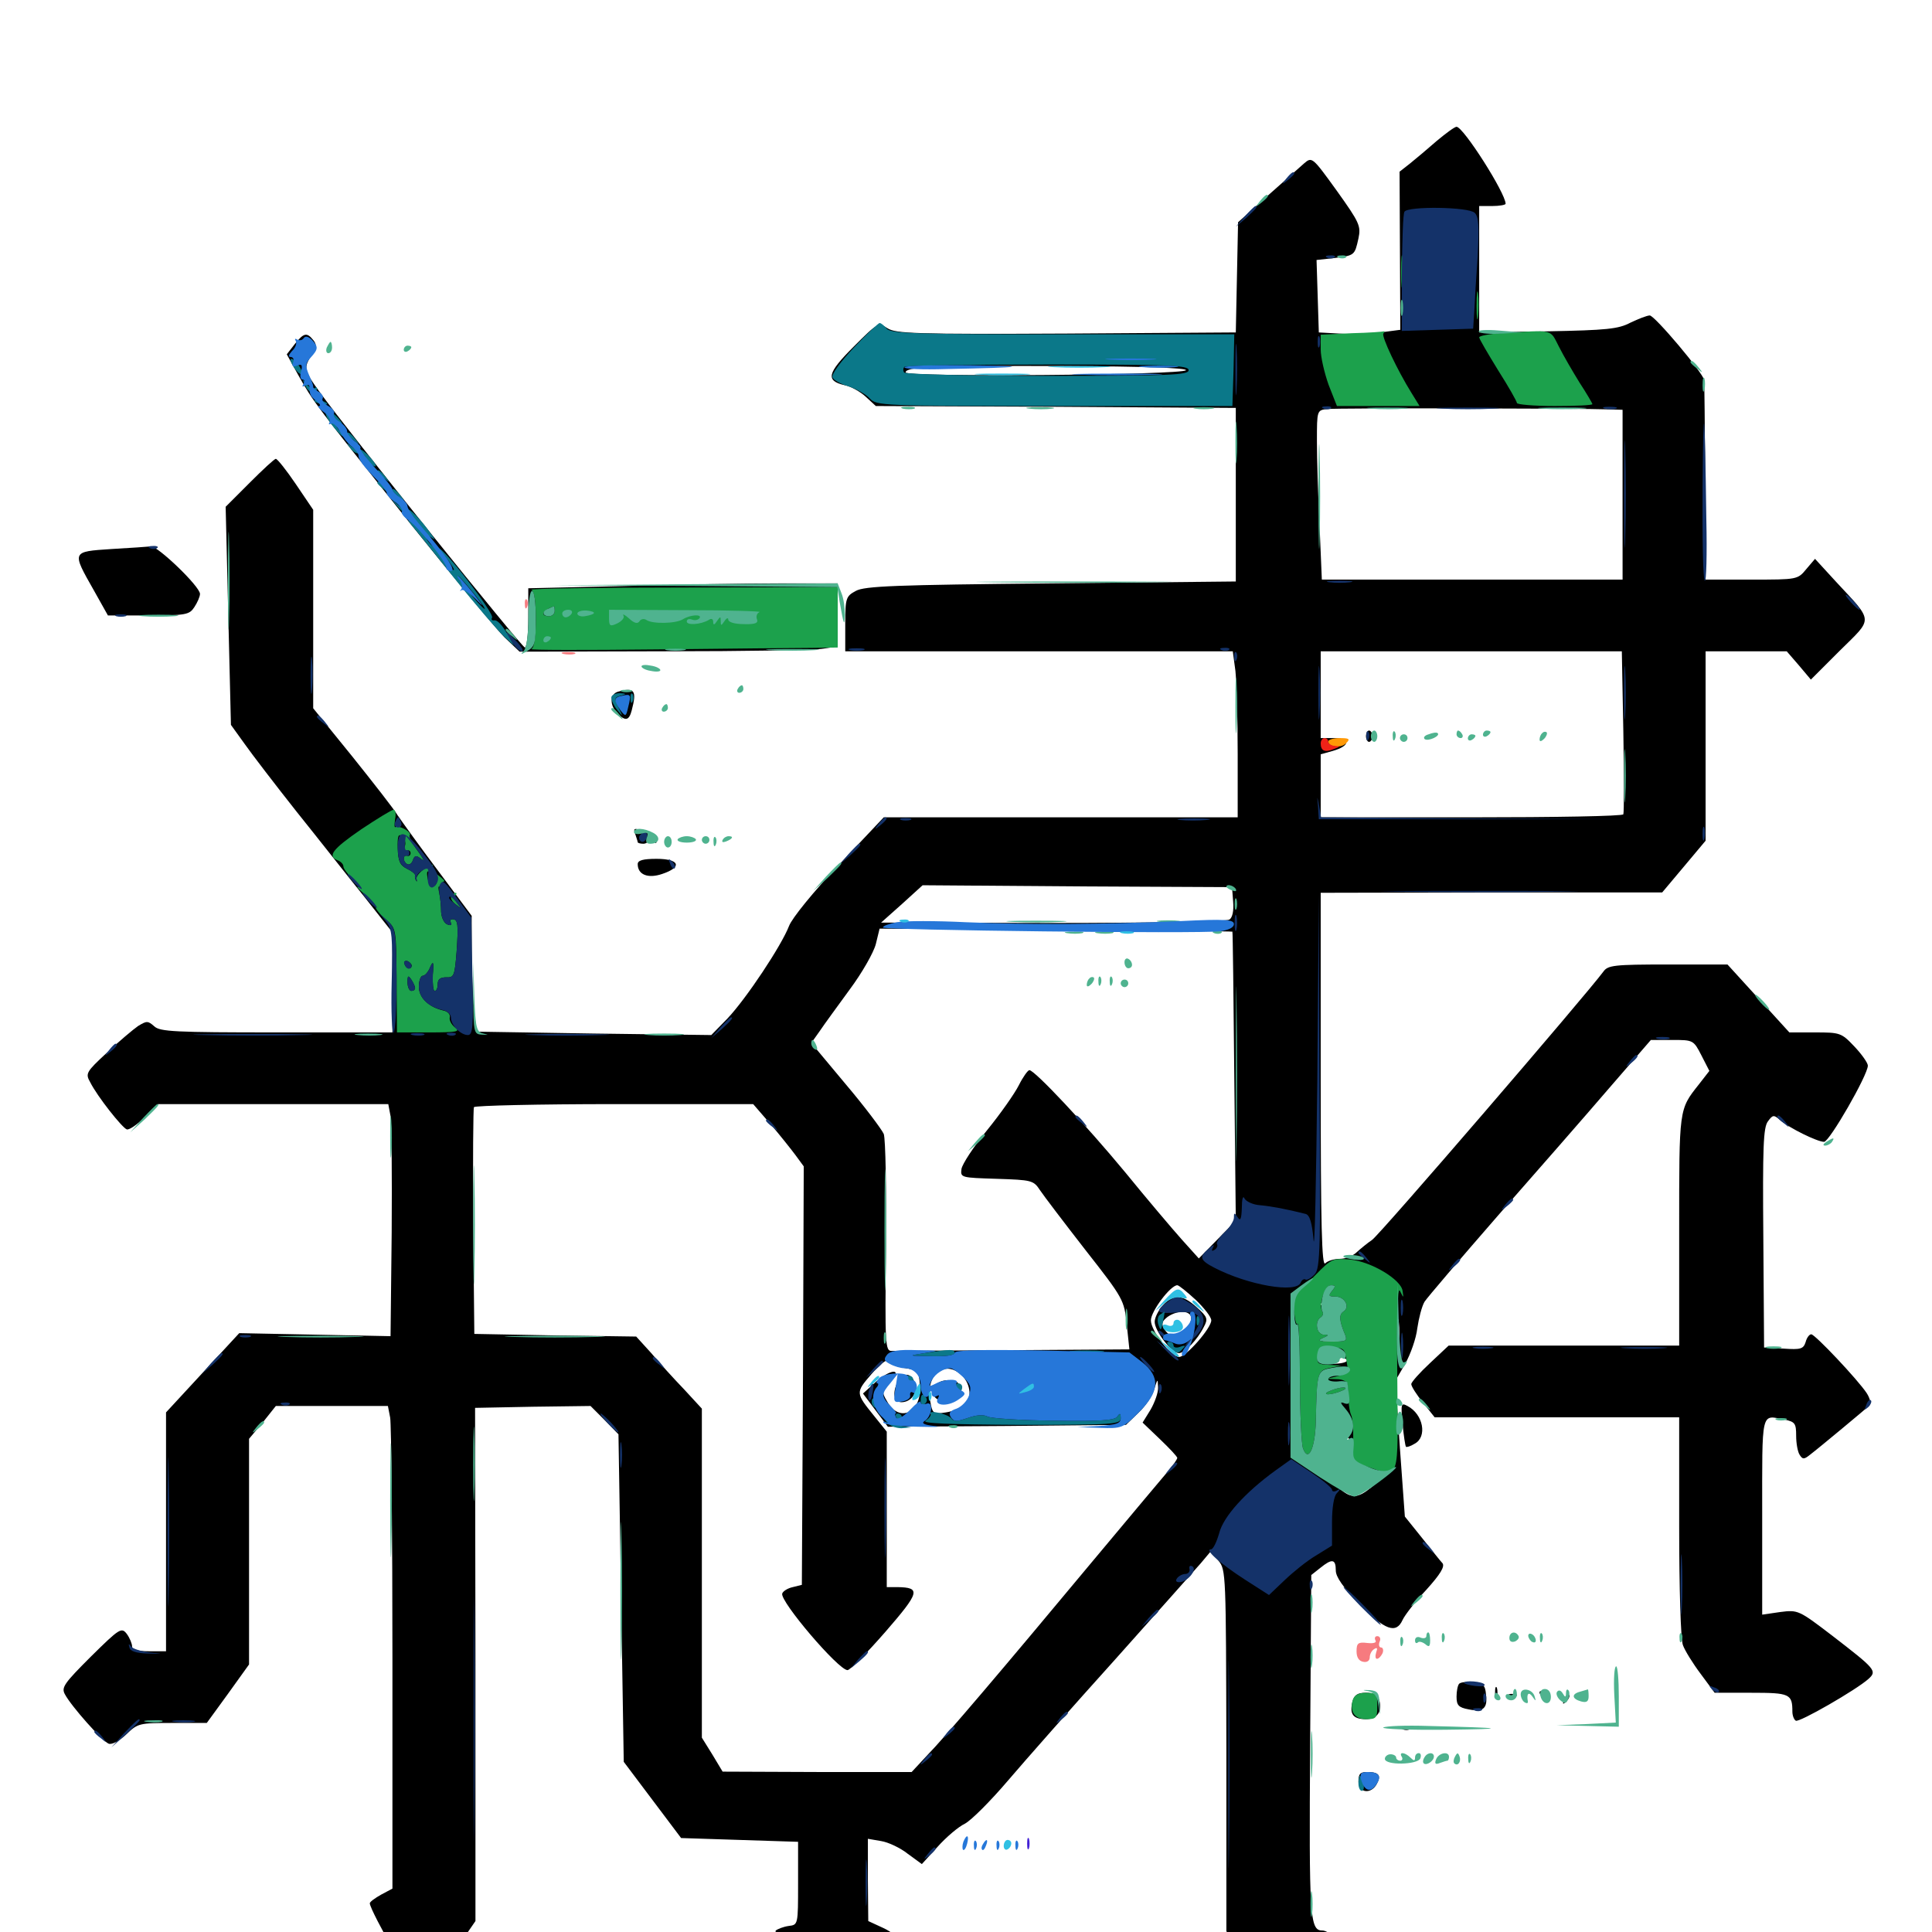 <svg xmlns="http://www.w3.org/2000/svg" viewBox="0 -1000 1000 1000">
	<path fill="#000000" d="M743.75 -927.148C739.062 -923.047 732.812 -917.773 729.883 -915.43L724.414 -911.133L724.609 -870.117L724.805 -829.297L714.453 -827.93C708.789 -827.148 699.219 -826.953 693.359 -827.344L682.617 -827.93L682.031 -846.68L681.445 -865.43L690.43 -866.406C701.172 -867.773 701.172 -867.773 703.125 -876.562C704.492 -883.008 703.711 -884.766 691.992 -901.172C679.297 -918.75 679.102 -918.945 675 -915.43C672.852 -913.477 664.258 -905.859 655.859 -898.438L640.82 -884.961L640.234 -856.445L639.648 -827.93L551.953 -827.344C473.828 -826.953 463.672 -827.344 459.375 -830.078C454.688 -833.203 454.297 -833.008 441.797 -820.508C428.125 -806.836 427.148 -802.93 437.305 -800.586C440.43 -800 445.312 -797.266 448.242 -794.531L453.32 -789.844L546.484 -789.453L639.648 -788.867V-743.945V-699.023L543.945 -698.047C463.867 -697.266 447.461 -696.68 442.969 -694.141C437.891 -691.406 437.5 -690.43 437.5 -677.148V-662.891H537.891H638.086L639.453 -652.734C640.039 -647.07 640.625 -627.734 640.625 -609.766V-576.953H549.023H457.422L434.18 -552.344C420.898 -538.281 409.961 -524.805 408.398 -520.703C404.492 -510.547 386.328 -483.203 376.562 -472.852L368.164 -464.258L307.422 -465.039L246.68 -466.016L245.312 -477.93C244.727 -484.375 244.141 -497.852 244.141 -507.812V-525.977L226.953 -549.023C217.383 -561.719 208.008 -574.805 205.859 -577.93C203.906 -581.25 193.164 -594.922 182.227 -608.594L162.109 -633.398V-684.766V-736.133L153.125 -749.414C148.242 -756.641 143.555 -762.5 142.773 -762.5C141.992 -762.5 135.938 -756.836 129.102 -750L116.797 -737.695L118.164 -681.25L119.531 -624.805L126.562 -615.039C130.273 -609.766 142.383 -593.945 153.516 -579.883C164.648 -566.016 180.273 -546.094 188.477 -535.938L203.125 -517.383V-491.602V-465.625H143.164C90.625 -465.625 82.812 -466.016 79.883 -468.75C76.562 -471.68 75.977 -471.68 71.484 -468.945C68.945 -467.188 61.523 -460.938 55.273 -455.078C44.531 -445.117 44.141 -444.336 46.68 -439.844C50.391 -432.422 63.281 -416.211 65.625 -415.43C66.797 -415.039 70.898 -417.773 74.805 -421.68L81.836 -428.516H141.406H200.977L202.148 -422.266C202.734 -418.75 202.93 -391.602 202.734 -362.109L202.148 -308.398L163.086 -309.18L123.828 -309.961L104.883 -289.453L85.938 -268.945V-207.031V-145.312H77.148C71.289 -145.312 68.359 -146.094 68.359 -147.852C68.359 -149.219 67.188 -152.148 65.625 -154.297C62.891 -157.812 61.914 -157.227 47.07 -142.578C33.203 -128.711 31.641 -126.562 33.594 -123.047C36.914 -116.797 52.93 -98.828 56.25 -97.461C58.008 -96.875 61.719 -98.828 65.43 -102.344C71.289 -108.008 72.07 -108.203 89.258 -108.203H107.031L117.969 -123.242L128.906 -138.477V-196.875V-255.273L135.938 -263.672L142.773 -272.266H171.68H200.781L201.953 -266.211C202.539 -262.891 203.125 -206.641 203.125 -141.211V-22.461L197.266 -19.336C194.141 -17.578 191.406 -15.625 191.406 -14.844C191.602 -10.742 216.797 33.398 219.336 33.984C221.484 34.375 224.414 30.859 228.32 23.242C231.445 16.992 236.914 8.008 240.039 3.125L246.094 -5.664V-138.477L245.898 -271.289L275.781 -271.875L305.664 -272.266L312.891 -265.039L320.117 -257.617L321.484 -172.852L322.852 -88.086L337.695 -68.359L352.539 -48.633L382.812 -47.656L413.086 -46.68V-25.195C413.086 -3.711 413.086 -3.711 408.203 -3.125C405.469 -2.734 402.539 -1.562 401.562 -0.781C399.219 1.562 429.688 42.188 433.594 42.188C437.109 42.188 464.844 8.594 464.844 4.297C464.844 2.734 461.328 -0.195 457.031 -2.148L449.414 -5.664L449.219 -26.953V-48.242L456.055 -47.07C459.766 -46.484 466.016 -43.555 469.922 -40.43L477.148 -35.156L485.156 -43.945C489.648 -49.023 496.094 -54.492 499.414 -56.055C502.734 -57.812 512.695 -67.773 521.68 -78.32C530.664 -88.867 555.664 -117.188 577.148 -141.016C598.633 -165.039 618.555 -187.5 621.484 -190.82L626.562 -196.875L630.664 -192.188C634.57 -187.5 634.57 -185.352 634.766 -93.945V-0.391L646.484 16.602C659.375 35.547 664.844 41.211 667.773 39.453C668.945 38.672 674.609 30.664 680.664 21.484C689.258 8.203 691.016 4.102 689.258 1.953C688.086 0.391 685.938 -0.781 684.375 -0.781C677.93 -0.781 677.539 -8.008 678.125 -96.875L678.711 -184.766L683.398 -188.477C689.453 -193.359 691.406 -193.164 691.406 -187.109C691.406 -183.789 695.117 -178.516 703.711 -169.531C716.797 -156.25 722.656 -154.102 725.977 -161.523C727.148 -164.062 732.617 -171.094 738.281 -177.148C745.508 -185.156 747.852 -189.062 746.68 -190.82C745.508 -191.992 740.82 -198.047 735.938 -204.102L727.148 -215.039L724.609 -250.195L722.266 -285.352L727.344 -294.141C730.078 -299.023 733.008 -307.227 733.594 -312.5C734.375 -317.773 735.938 -323.828 737.305 -326.172C738.672 -328.32 755.859 -348.438 775.586 -371.094C795.312 -393.555 821.289 -423.242 833.008 -436.914L854.492 -461.719H865.43C876.367 -461.719 876.562 -461.719 880.664 -453.711L884.766 -445.703L879.297 -438.672C868.945 -425.586 869.141 -426.562 869.141 -363.281V-303.516H809.57H749.805L740.234 -294.531C734.766 -289.453 730.469 -284.57 730.469 -283.594C730.469 -282.422 733.203 -278.125 736.523 -274.023L742.578 -266.406H805.859H869.141V-209.961C869.141 -178.125 869.922 -151.172 871.094 -148.438C872.07 -145.703 876.172 -139.062 880.273 -133.594L887.5 -123.828H906.445C926.367 -123.828 927.734 -123.242 927.734 -114.062C927.734 -112.109 928.516 -109.961 929.492 -109.375C931.055 -108.203 960.938 -125.391 967.188 -131.055C971.68 -135.156 970.703 -136.133 948.438 -153.32C931.055 -166.602 930.664 -166.797 921.484 -165.625L912.109 -164.258V-215.43C912.109 -270.898 911.328 -267.578 923.633 -265.234C929.102 -264.062 929.688 -263.281 929.688 -256.836C929.688 -252.93 930.469 -248.633 931.445 -247.07C933.008 -244.531 933.789 -244.531 936.914 -247.07C941.797 -250.781 965.43 -270.508 967.578 -272.461C968.555 -273.438 967.969 -276.172 966.211 -278.906C961.719 -285.742 939.453 -309.375 937.5 -309.375C936.523 -309.375 935.156 -307.617 934.57 -305.273C933.398 -301.758 932.031 -301.367 923.242 -301.953L913.086 -302.539L912.695 -359.18C912.305 -406.25 912.695 -416.406 915.039 -419.531C917.578 -423.047 918.164 -423.047 921.289 -420.312C925.977 -416.211 940.625 -408.984 944.141 -408.984C946.875 -408.984 966.797 -443.555 966.797 -448.438C966.797 -449.805 963.672 -454.297 959.766 -458.398C953.125 -465.43 952.344 -465.625 939.453 -465.625H926.172L910.156 -483.203L894.141 -500.781H863.281C835.352 -500.781 832.227 -500.391 829.883 -497.07C821.094 -485.156 713.867 -360.547 710.156 -358.203C707.812 -356.641 704.297 -353.711 702.344 -351.953C700.391 -350 696.484 -348.438 693.555 -348.438C690.625 -348.438 687.305 -347.461 685.938 -346.094C684.18 -344.336 683.594 -365.234 683.594 -440.82V-537.891L772.07 -538.086H860.352L871.68 -551.562L882.812 -564.844V-613.867V-662.891H903.906H924.805L931.055 -655.664L937.305 -648.242L952.344 -663.281C969.727 -680.469 969.922 -677.734 950.195 -699.023L939.453 -710.742L934.961 -705.469C930.469 -700 930.273 -700 906.641 -700H882.812L882.617 -750.781C882.422 -778.711 882.227 -802.344 882.031 -803.32C881.641 -806.836 856.445 -836.719 853.906 -836.719C852.539 -836.719 848.047 -834.961 843.945 -833.008C837.695 -829.688 831.641 -829.102 801.172 -828.516L765.625 -827.93V-860.742V-893.359H772.461C776.172 -893.359 779.297 -893.945 779.297 -894.531C779.297 -900 757.422 -934.375 753.906 -934.375C752.93 -934.375 748.438 -931.055 743.75 -927.148ZM613.867 -808.398C613.086 -805.859 468.75 -804.688 468.75 -807.227C468.75 -810.156 482.422 -810.742 550.781 -810.547C591.992 -810.352 614.062 -809.57 613.867 -808.398ZM833.594 -788.086L839.844 -787.891V-743.945V-700H762.109H684.18L683.008 -727.93C682.227 -743.164 681.641 -762.891 681.641 -771.68C681.641 -787.695 681.641 -787.695 687.109 -788.281C691.797 -788.867 817.578 -788.672 833.594 -788.086ZM840.234 -621.484C840.625 -598.633 840.625 -579.297 840.234 -578.516C839.844 -577.539 804.492 -576.953 761.523 -576.953H683.594V-593.359V-609.57L689.844 -611.328C698.828 -613.867 699.219 -617.969 690.625 -617.969H683.594V-640.43V-662.891H761.523H839.453ZM638.281 -533.203C638.672 -528.516 637.891 -525 636.328 -524.023C634.961 -523.047 593.75 -522.266 544.922 -522.266L456.055 -522.461L466.797 -532.031L477.539 -541.797L557.617 -541.211L637.695 -540.82ZM637.891 -517.773C638.086 -517.578 638.477 -483.789 638.867 -442.773L639.648 -368.164L630.078 -358.398L620.508 -348.633L611.719 -358.398C606.836 -363.867 593.75 -379.297 582.617 -392.969C562.109 -417.773 535.547 -446.094 532.812 -446.094C532.031 -446.094 529.492 -442.578 527.344 -438.281C525.195 -433.984 517.773 -423.438 510.938 -415.039C503.906 -406.445 498.047 -397.461 497.656 -394.922C497.07 -390.43 497.461 -390.43 516.016 -389.844C533.984 -389.258 534.961 -389.062 538.281 -383.984C540.234 -381.055 550.781 -367.188 561.719 -353.125C581.641 -327.734 581.836 -327.148 583.203 -314.453L584.57 -301.562L524.609 -301.172C491.797 -300.977 463.281 -300.781 461.523 -300.781C458.203 -300.586 458.008 -304.102 458.594 -354.492C458.789 -384.18 458.398 -410.352 457.422 -413.086C456.25 -415.625 447.461 -427.344 437.695 -438.867L419.922 -460.156L424.219 -466.211C426.562 -469.727 433.594 -479.297 439.844 -487.891C446.094 -496.289 452.148 -506.836 453.32 -511.328L455.273 -519.336L546.484 -518.75C596.68 -518.359 637.695 -517.969 637.891 -517.773ZM398.633 -418.359C403.516 -412.695 409.375 -405.273 411.719 -402.148L416.016 -396.289L415.625 -287.891L415.039 -179.688L410.352 -178.516C407.617 -177.93 405.273 -176.367 404.883 -175.195C403.516 -171.289 433.984 -135.547 438.672 -135.547C440.039 -135.547 448.633 -144.336 458.203 -155.273C476.172 -175.977 476.758 -178.32 464.453 -178.516H458.984V-218.75V-258.984L452.539 -266.992C442.773 -279.102 442.773 -279.102 450.977 -288.672C455.273 -293.555 458.984 -296.68 459.375 -295.508C459.766 -294.141 463.672 -292.773 467.773 -291.992C475.195 -290.82 475.586 -290.43 476.172 -282.812C477.148 -268.75 465.43 -263.281 459.18 -274.609C456.25 -279.492 456.445 -280.273 460.742 -284.766C467.578 -291.992 460.938 -291.602 452.93 -284.375L446.68 -278.711L453.125 -270.117L459.57 -261.523L521.289 -261.914L582.812 -262.5L589.258 -268.75C592.969 -272.266 596.68 -277.734 597.461 -281.055C599.219 -286.523 599.219 -286.523 599.414 -282.031C599.609 -279.297 597.656 -274.023 595.508 -270.312L591.406 -263.672L600.391 -255.078C605.273 -250.391 609.375 -246.094 609.375 -245.312C609.18 -244.531 607.227 -241.602 604.883 -238.867C602.539 -236.133 585.156 -215.43 566.406 -192.969C518.75 -135.742 489.062 -100.781 479.688 -91.211L471.875 -82.812H422.852L374.023 -83.008L368.75 -91.797L363.281 -100.586V-185.742V-270.898L354.102 -280.859C348.828 -286.328 341.211 -294.727 337.109 -299.609L329.297 -308.203L287.5 -308.789L245.508 -309.57L244.922 -367.383C244.727 -399.414 244.922 -426.172 245.312 -426.953C245.898 -427.734 278.711 -428.516 318.164 -428.516H389.844ZM618.75 -327.344C623.242 -323.047 626.953 -318.359 626.953 -316.602C626.953 -312.5 613.867 -297.656 610.352 -297.656C606.055 -297.656 595.703 -311.133 595.703 -316.602C595.703 -321.289 605.859 -334.766 609.375 -334.766C610.156 -334.766 614.258 -331.445 618.75 -327.344ZM696.68 -324.414C697.266 -323.633 694.727 -323.047 690.82 -323.047C686.914 -323.047 683.594 -323.828 683.594 -325C683.594 -326.953 694.531 -326.562 696.68 -324.414ZM724.023 -303.125C723.633 -299.609 723.242 -302.344 723.242 -309.375C723.242 -316.406 723.633 -319.141 724.023 -315.82C724.414 -312.305 724.414 -306.445 724.023 -303.125ZM690.039 -315.82C687.305 -315.234 686.133 -314.062 686.914 -312.109C687.891 -309.375 685.352 -308.203 683.008 -310.547C680.469 -313.086 684.375 -317.188 689.258 -316.992C693.555 -316.602 693.75 -316.602 690.039 -315.82ZM695.312 -307.422C695.312 -306.445 692.969 -305.469 690.039 -305.664L684.57 -305.859L689.453 -307.422C692.188 -308.203 694.531 -308.984 694.922 -309.18C695.117 -309.375 695.312 -308.594 695.312 -307.422ZM689.453 -302.734C689.453 -304.297 685.742 -303.516 684.57 -301.562C683.984 -300.391 684.766 -300.195 686.328 -300.781C688.086 -301.367 689.453 -302.344 689.453 -302.734ZM697.266 -295.898C697.266 -294.922 694.141 -294.141 690.43 -294.141C686.719 -294.141 683.008 -294.922 682.422 -295.898C681.836 -296.875 684.961 -297.656 689.258 -297.656C693.75 -297.656 697.266 -296.875 697.266 -295.898ZM498.047 -287.891C502.539 -283.398 503.125 -275.781 499.219 -272.461C497.656 -271.094 493.359 -269.531 489.648 -268.945C483.008 -267.969 482.617 -268.164 481.445 -275C478.906 -288.477 489.258 -296.68 498.047 -287.891ZM695.312 -284.18C695.312 -284.961 692.773 -285.938 689.453 -286.328C686.328 -286.914 683.594 -286.523 683.594 -285.742C683.594 -284.961 686.328 -283.984 689.453 -283.594C692.773 -283.008 695.312 -283.398 695.312 -284.18ZM515.234 -283.594C511.719 -287.109 507.422 -286.523 508.203 -282.617C508.789 -279.492 511.133 -279.102 525.195 -279.102C536.133 -279.102 541.992 -279.883 542.383 -281.445C542.773 -282.617 541.602 -283.789 539.648 -283.789C537.695 -283.789 532.031 -284.18 526.953 -284.57C521.289 -284.961 517.578 -284.57 517.578 -283.203C517.578 -282.031 516.602 -282.227 515.234 -283.594ZM697.266 -273.828C697.266 -274.609 693.75 -275.195 689.453 -275.195C685.156 -275.195 681.641 -274.609 681.641 -273.828C681.641 -272.852 685.156 -272.266 689.453 -272.266C693.75 -272.266 697.266 -272.852 697.266 -273.828ZM699.219 -263.281C699.219 -261.328 696.68 -260.547 690.43 -260.547C684.375 -260.547 681.641 -261.328 681.641 -263.086C681.641 -267.188 682.812 -267.578 691.211 -266.797C696.484 -266.211 699.219 -265.039 699.219 -263.281ZM693.75 -256.641C699.609 -256.641 700.781 -252.734 695.117 -251.172C692.969 -250.586 692.969 -250.781 695.312 -252.539C697.656 -254.102 696.289 -254.688 690.039 -254.688C685.156 -254.688 681.641 -255.664 681.641 -256.836C681.641 -258.008 683.008 -258.398 684.766 -257.812C686.523 -257.227 690.43 -256.641 693.75 -256.641ZM696.484 -243.945C699.609 -241.602 699.609 -241.211 697.07 -241.016C695.312 -241.016 692.773 -242.383 691.406 -243.945C688.281 -247.656 691.406 -247.656 696.484 -243.945ZM709.961 -230.273C702.734 -224.414 699.609 -224.219 693.359 -229.492L688.477 -233.594L694.727 -230.078C700.586 -226.758 700.977 -226.953 707.422 -230.859C716.016 -236.523 717.188 -236.328 709.961 -230.273ZM707.031 -618.945C707.031 -617.383 707.812 -616.016 708.594 -616.016C709.57 -616.016 710.352 -617.383 710.352 -618.945C710.352 -620.508 709.57 -621.875 708.594 -621.875C707.812 -621.875 707.031 -620.508 707.031 -618.945ZM465.234 -285.742C461.719 -280.078 462.305 -274.219 466.602 -274.219C471.484 -274.219 475.195 -279.102 473.633 -283.789C472.07 -289.062 467.969 -290.039 465.234 -285.742ZM601.953 -324.414C599.609 -321.875 597.656 -317.969 597.656 -315.82C597.656 -311.133 606.445 -299.609 610.156 -299.609C613.086 -299.609 619.727 -306.445 623.047 -313.086C625.391 -317.383 625 -318.359 619.336 -323.438C611.914 -330.078 607.422 -330.273 601.953 -324.414ZM616.211 -319.141C618.164 -316.016 611.523 -307.031 608.008 -307.812C606.25 -308.203 603.906 -309.961 602.734 -311.914C600.977 -314.844 601.367 -316.016 604.297 -318.359C608.789 -321.484 614.453 -321.875 616.211 -319.141ZM484.57 -283.398C480.664 -278.711 484.18 -274.023 491.016 -274.609C496.094 -275 497.07 -275.977 497.07 -280.078C497.07 -283.789 495.898 -285.156 491.992 -285.547C489.258 -285.938 485.938 -284.961 484.57 -283.398ZM687.109 -263.086C684.57 -263.477 686.133 -263.867 690.43 -263.867C694.727 -264.062 696.68 -263.672 694.922 -263.086C692.969 -262.695 689.453 -262.695 687.109 -263.086ZM152.539 -821.875L148.438 -816.602L154.492 -805.664C162.305 -791.797 162.891 -791.016 212.109 -729.297C234.961 -700.781 257.031 -674.219 261.133 -670.117L268.945 -662.695L343.945 -662.891C385.156 -662.891 422.07 -663.477 426.172 -664.258L433.594 -665.43V-681.641V-698.047H403.711C387.109 -698.047 351.172 -697.461 323.633 -696.68L273.438 -695.508V-680.078C273.438 -671.68 272.656 -664.844 271.68 -664.844C270.117 -664.844 179.492 -777.539 165.625 -796.875C157.227 -808.398 157.031 -809.57 161.328 -816.211C163.867 -820.117 164.062 -821.68 162.109 -824.023C158.789 -828.125 157.227 -827.734 152.539 -821.875ZM276.758 -673.242C276.367 -670.117 275.977 -672.266 275.977 -677.539C275.977 -683.008 276.367 -685.352 276.758 -683.008C277.148 -680.469 277.148 -676.172 276.758 -673.242ZM320.312 -681.25C320.312 -679.492 319.336 -678.516 317.969 -678.906C314.453 -680.078 313.867 -684.375 317.188 -684.375C318.945 -684.375 320.312 -683.008 320.312 -681.25ZM332.031 -680.469C332.031 -681.641 331.25 -682.422 330.078 -682.422C329.102 -682.422 328.125 -681.641 328.125 -680.469C328.125 -679.492 329.102 -678.516 330.078 -678.516C331.25 -678.516 332.031 -679.492 332.031 -680.469ZM339.844 -680.469C339.844 -681.641 338.477 -682.422 336.719 -682.422C335.156 -682.422 334.375 -681.641 334.961 -680.469C335.547 -679.492 336.914 -678.516 338.086 -678.516C339.062 -678.516 339.844 -679.492 339.844 -680.469ZM345.703 -680.469C345.703 -681.641 344.922 -682.422 343.75 -682.422C342.773 -682.422 341.797 -681.641 341.797 -680.469C341.797 -679.492 342.773 -678.516 343.75 -678.516C344.922 -678.516 345.703 -679.492 345.703 -680.469ZM366.602 -681.25C367.188 -681.836 363.281 -682.422 357.812 -682.422C352.148 -682.422 347.656 -681.641 347.656 -680.859C347.656 -678.906 364.648 -679.297 366.602 -681.25ZM394.531 -680.664C394.531 -681.641 389.648 -682.422 383.789 -682.422C375 -682.422 373.438 -681.836 374.414 -679.297C375.391 -676.758 375.781 -676.758 377.148 -678.906C378.125 -680.273 378.906 -680.469 378.906 -679.492C378.906 -678.32 382.227 -677.734 386.719 -678.125C391.016 -678.516 394.531 -679.688 394.531 -680.664ZM57.617 -715.82C36.914 -714.453 37.109 -714.648 48.633 -694.336L55.859 -681.445H76.953C96.289 -681.445 98.047 -681.836 100.586 -685.742C102.148 -688.086 103.516 -691.211 103.516 -692.578C103.516 -696.484 81.445 -717.578 78.125 -717.188C76.562 -716.992 67.383 -716.406 57.617 -715.82ZM319.922 -641.992C315.625 -640.82 315.43 -634.961 319.531 -630.859C323.633 -626.562 325.586 -626.953 326.953 -632.227C329.688 -642.578 328.516 -644.336 319.922 -641.992ZM328.906 -567.969C329.492 -566.211 330.078 -564.453 330.078 -564.062C330.078 -563.672 331.445 -563.281 333.008 -563.281C334.57 -563.281 335.938 -564.453 335.938 -565.82C335.938 -567.383 336.719 -567.188 337.891 -565.234C339.258 -563.281 339.844 -563.086 339.844 -564.844C339.844 -566.211 337.5 -568.164 334.766 -569.141C328.125 -571.68 327.539 -571.68 328.906 -567.969ZM330.078 -552.734C330.078 -547.266 335.352 -545.117 342.773 -547.656C353.32 -551.172 351.758 -555.469 339.844 -555.469C332.812 -555.469 330.078 -554.688 330.078 -552.734ZM725.977 -262.891C726.562 -256.836 727.344 -251.562 727.734 -251.172C727.93 -250.781 730.078 -251.367 732.227 -252.734C738.867 -256.25 736.719 -267.969 728.516 -272.266C725.195 -274.023 725 -273.633 725.977 -262.891ZM755.273 -128.516C754.492 -127.734 753.906 -124.609 753.906 -121.875C753.906 -117.383 754.883 -116.211 760.156 -115.234C767.773 -113.672 770.117 -115.82 769.141 -123.047C768.75 -127.734 767.578 -128.906 762.695 -129.297C759.375 -129.688 756.055 -129.297 755.273 -128.516ZM773.828 -123.828C773.828 -121.094 774.219 -120.117 774.805 -121.484C775.195 -122.656 775.195 -125 774.805 -126.367C774.219 -127.539 773.828 -126.562 773.828 -123.828ZM796.875 -124.023C796.875 -122.07 800.586 -119.141 801.758 -120.117C801.953 -120.508 801.172 -122.07 799.609 -123.438C798.047 -124.805 796.875 -125 796.875 -124.023ZM700 -119.141C698.438 -112.695 700.391 -110.156 707.031 -110.156C712.891 -110.156 715.625 -114.258 713.867 -120.117C713.086 -122.656 710.742 -123.828 707.031 -123.828C702.539 -123.828 700.977 -122.656 700 -119.141ZM780.469 -121.484C781.055 -120.508 782.422 -120.312 783.398 -120.898C785.938 -122.656 785.547 -123.242 782.227 -123.242C780.664 -123.242 779.883 -122.461 780.469 -121.484ZM809.766 -120.508C808.594 -117.773 808.789 -117.578 810.742 -119.336C812.109 -120.703 812.695 -122.266 812.109 -122.852C811.523 -123.438 810.352 -122.461 809.766 -120.508ZM726.172 -104.883C724.609 -105.469 725.195 -106.055 727.344 -106.055C729.492 -106.25 730.664 -105.664 729.883 -105.078C729.297 -104.492 727.539 -104.297 726.172 -104.883ZM703.125 -77.93C703.125 -71.875 709.766 -71.094 712.695 -76.758C715.039 -81.055 713.672 -82.812 707.617 -82.812C704.102 -82.812 703.125 -81.836 703.125 -77.93Z"/>
	<path fill="#ff9906" d="M687.5 -616.211C687.5 -613.281 694.336 -612.5 696.875 -615.43C699.023 -617.578 698.242 -617.969 693.359 -617.969C690.234 -617.969 687.5 -617.188 687.5 -616.211Z"/>
	<path fill="#ef2218" d="M683.594 -615.234C683.594 -611.328 685.742 -610.352 690.43 -612.305C693.75 -613.477 693.75 -613.867 691.016 -613.867C689.062 -614.062 687.5 -615.039 687.5 -616.016C687.5 -617.188 686.719 -617.969 685.547 -617.969C684.57 -617.969 683.594 -616.797 683.594 -615.234Z"/>
	<path fill="#1ca14c" d="M725.195 -859.18C725.195 -851.758 725.586 -848.828 725.977 -852.93C726.367 -856.836 726.367 -863.086 725.977 -866.602C725.586 -869.922 725.195 -866.797 725.195 -859.18ZM764.258 -841.602C764.258 -835.156 764.648 -832.812 765.039 -836.328C765.43 -839.844 765.43 -845.117 765.039 -848.047C764.648 -850.977 764.258 -848.047 764.258 -841.602ZM699.805 -827.539L683.594 -826.758V-819.141C683.594 -815.039 685.547 -806.836 687.695 -800.781L691.992 -789.844H713.281H734.766L730.664 -796.484C723.242 -808.398 715.039 -825.781 716.016 -827.344C716.602 -828.125 716.797 -828.711 716.406 -828.516C716.016 -828.32 708.594 -827.734 699.805 -827.539ZM776.953 -827.539C770.703 -827.148 765.625 -826.172 765.625 -825.391C765.625 -824.609 770.117 -816.992 775.391 -808.398C780.859 -799.805 785.156 -792.188 785.156 -791.406C785.156 -790.625 793.945 -789.844 804.688 -789.844C815.43 -789.844 824.219 -790.234 824.219 -790.82C824.219 -791.211 821.289 -796.289 817.578 -801.953C814.062 -807.617 809.18 -816.016 806.836 -820.703C802.148 -829.688 804.688 -829.297 776.953 -827.539ZM275 -694.727C276.562 -694.141 277.344 -689.062 277.344 -679.492C277.344 -669.922 276.562 -664.844 275 -664.062C273.633 -663.477 302.734 -663.477 339.844 -663.867C376.953 -664.258 413.086 -664.648 420.508 -664.648L433.594 -664.844V-680.469V-696.094L353.125 -695.898C308.789 -695.898 273.633 -695.312 275 -694.727ZM287.109 -683.789C287.109 -682.227 285.742 -681.055 284.18 -681.055C279.297 -681.055 280.859 -684.375 286.719 -686.133C286.914 -686.328 287.109 -685.156 287.109 -683.789ZM295.898 -682.422C296.484 -683.594 295.703 -684.375 294.141 -684.375C292.383 -684.375 291.016 -683.594 291.016 -682.422C291.016 -681.445 291.797 -680.469 292.773 -680.469C293.945 -680.469 295.312 -681.445 295.898 -682.422ZM307.422 -682.617C308.008 -683.203 306.25 -683.789 303.711 -683.984C300.977 -684.18 298.828 -683.398 298.828 -682.422C298.828 -680.469 305.664 -680.664 307.422 -682.617ZM395.117 -681.641C394.336 -683.984 387.305 -684.375 354.297 -684.375H314.453L314.844 -679.883C315.234 -675.586 315.625 -675.391 320.117 -677.734C323.438 -679.492 325.781 -679.688 327.344 -678.32C328.906 -676.953 330.078 -677.148 331.055 -678.516C331.836 -679.688 333.398 -679.883 334.57 -679.102C337.5 -676.953 349.805 -677.148 353.125 -679.102C354.492 -680.078 355.469 -679.883 355.469 -678.711C355.469 -677.539 357.031 -676.562 358.984 -676.562C361.719 -676.562 361.914 -676.953 359.375 -678.516C357.617 -679.688 357.422 -680.469 358.789 -680.469C359.961 -680.469 361.719 -679.492 362.305 -678.516C363.281 -676.953 364.453 -677.148 366.406 -678.711C368.555 -680.469 369.141 -680.273 369.141 -678.32C369.141 -676.172 369.531 -676.172 371.094 -678.516C372.266 -680.469 373.047 -680.664 373.047 -679.102C373.047 -677.344 375.977 -676.562 381.445 -676.758C392.969 -676.953 396.484 -678.125 395.117 -681.641ZM285.156 -669.922C285.156 -670.312 284.375 -670.703 283.203 -670.703C282.227 -670.703 281.25 -669.727 281.25 -668.555C281.25 -667.578 282.227 -667.188 283.203 -667.773C284.375 -668.359 285.156 -669.336 285.156 -669.922ZM186.914 -570.703C171.875 -560.352 169.336 -556.836 174.805 -554.688C176.367 -554.102 177.734 -552.734 177.734 -551.562C177.734 -550.391 180.078 -547.266 183.203 -544.531C186.133 -541.797 187.109 -540.039 185.547 -540.82C183.984 -541.602 185.352 -540.039 188.477 -537.305C191.797 -534.57 194.336 -531.641 194.336 -530.664C194.336 -529.688 196.68 -526.562 199.805 -524.023C205.078 -519.336 205.078 -519.336 205.273 -492.578L205.469 -465.625H222.266C236.328 -465.625 238.477 -466.016 235.547 -468.164C233.789 -469.531 232.422 -471.875 232.812 -473.438C233.203 -475 231.641 -476.562 229.492 -476.953C221.875 -478.711 216.797 -483.594 216.797 -489.258C216.797 -492.383 217.773 -494.922 218.75 -494.922C219.922 -494.922 221.68 -496.875 222.656 -499.414C224.219 -502.93 224.609 -502.148 224.023 -495.508C223.828 -490.82 224.219 -487.109 225 -487.109C225.977 -487.109 226.562 -488.672 226.562 -490.625C226.562 -493.164 227.93 -494.141 231.055 -494.141C234.961 -493.945 235.352 -494.922 236.328 -507.227C237.305 -521.484 237.109 -524.219 234.18 -524.219C233.008 -524.219 232.812 -523.438 233.398 -522.266C233.984 -521.094 233.203 -520.898 231.641 -521.484C229.883 -522.07 228.516 -525 228.32 -527.93C228.32 -530.664 227.93 -535.156 227.344 -537.695C226.562 -541.797 226.758 -541.992 229.883 -539.648C233.008 -537.109 233.203 -537.305 230.664 -540.43C229.297 -542.188 228.711 -543.75 229.688 -543.75C230.664 -543.75 229.297 -545.117 226.953 -546.875C224.609 -548.438 223.242 -550.781 223.828 -551.953C224.609 -552.93 222.852 -552.539 220.117 -550.586C217.383 -548.828 215.234 -546.289 215.625 -545.117C215.82 -543.75 215.82 -543.359 215.43 -544.141C214.844 -544.922 214.648 -546.094 214.844 -546.875C215.039 -547.656 213.086 -549.219 210.547 -550.391C207.031 -552.148 206.055 -554.297 205.859 -560.938C205.664 -567.383 206.25 -568.75 208.203 -566.992C209.57 -565.82 210.156 -563.672 209.57 -562.109C208.984 -560.547 209.375 -559.375 210.547 -559.766C211.523 -560.156 212.5 -559.57 212.5 -558.398C212.5 -557.422 211.719 -556.641 210.742 -557.031C208.398 -557.617 208.398 -554.102 210.742 -552.734C211.719 -552.148 213.086 -552.93 213.672 -554.688C214.648 -557.422 215.43 -557.422 218.164 -555.273C220.117 -553.711 219.141 -555.664 216.211 -559.57C213.281 -563.477 211.523 -566.992 212.109 -567.773C212.695 -568.359 211.523 -569.727 209.375 -570.898C207.227 -572.07 205.078 -572.461 204.688 -571.875C204.102 -571.484 204.102 -573.242 204.492 -575.977C205.078 -578.711 204.688 -580.859 203.711 -580.859C202.734 -580.859 195.117 -576.172 186.914 -570.703ZM226.172 -543.359C224.805 -539.648 222.07 -541.016 221.289 -545.508C220.703 -549.414 221.094 -549.805 223.633 -547.656C225.391 -546.289 226.367 -544.336 226.172 -543.359ZM213.086 -500.195C212.891 -497.852 210.156 -498.438 209.375 -500.977C208.789 -502.148 209.57 -502.93 210.938 -502.539C212.109 -501.953 213.086 -500.977 213.086 -500.195ZM214.844 -488.672C214.844 -487.695 214.062 -487.109 212.891 -487.109C211.914 -487.109 210.938 -489.062 210.938 -491.602C210.938 -495.117 211.328 -495.312 212.891 -492.969C213.867 -491.406 214.844 -489.453 214.844 -488.672ZM233.594 -536.133C233.008 -535.156 233.984 -533.203 235.938 -531.836C238.867 -529.492 239.062 -529.492 236.914 -532.227C235.547 -533.984 234.961 -535.938 235.742 -536.523C236.328 -537.305 236.523 -537.891 235.742 -537.891C235.156 -537.891 234.18 -537.109 233.594 -536.133ZM228.125 -481.836C226.562 -482.422 227.148 -483.008 229.297 -483.008C231.445 -483.203 232.617 -482.617 231.836 -482.031C231.25 -481.445 229.492 -481.25 228.125 -481.836ZM680.664 -339.844C675.781 -334.766 671.094 -331.055 670.312 -331.641C669.531 -332.031 669.336 -327.93 669.727 -322.656C670.117 -317.188 670.898 -313.672 671.68 -314.844C672.266 -315.82 672.852 -302.734 672.852 -285.547C672.852 -268.555 673.633 -252.539 674.414 -250.391C677.148 -242.773 680.664 -250.195 681.055 -264.062C681.641 -289.844 681.836 -290.625 688.477 -291.992L694.336 -293.164L687.891 -293.555C682.227 -293.75 681.445 -294.336 682.031 -298.242C682.422 -301.758 683.789 -302.539 689.258 -302.539C694.531 -302.539 696.094 -301.758 696.484 -298.242C696.875 -295.898 697.461 -292.773 697.656 -291.406C698.047 -290.234 695.703 -288.477 692.383 -287.695L686.523 -286.328L691.992 -286.133C694.922 -286.133 697.461 -284.766 697.461 -283.594C697.656 -282.227 697.852 -278.516 698.047 -275.195C698.047 -272.07 698.828 -268.555 699.414 -267.383C700 -266.406 700.586 -260.352 700.391 -254.297L700.195 -243.359L707.812 -240.82C724.805 -235.156 723.633 -231.836 723.242 -286.914C722.852 -319.531 723.438 -334.375 724.609 -331.836C726.562 -327.93 726.562 -327.93 725.977 -331.836C725.195 -337.695 709.961 -346.875 699.023 -348.047C689.844 -348.828 689.258 -348.633 680.664 -339.844ZM689.453 -331.836C687.5 -329.297 687.695 -328.906 691.211 -328.906C696.094 -328.906 699.023 -323.438 695.312 -321.094C692.969 -319.531 693.164 -316.406 696.289 -308.984C697.461 -305.859 696.484 -305.469 689.258 -305.664C682.617 -305.664 681.641 -306.055 684.57 -307.422C687.891 -308.789 687.891 -309.18 685.156 -309.18C681.445 -309.375 680.273 -316.016 683.594 -318.164C684.766 -318.945 685.156 -320.312 684.375 -321.289C682.422 -324.609 685.742 -334.766 688.867 -334.766C691.406 -334.766 691.406 -334.18 689.453 -331.836ZM688.477 -280.078C685.938 -279.102 685.742 -278.32 687.5 -278.32C689.062 -278.32 692.188 -279.102 694.336 -280.078C696.875 -281.055 697.07 -281.836 695.312 -281.836C693.75 -281.836 690.625 -281.055 688.477 -280.078ZM700.195 -120.117C698.438 -114.062 701.172 -110.156 707.227 -110.156C712.305 -110.156 712.891 -110.742 712.891 -116.992C712.891 -123.242 712.5 -123.828 707.227 -123.828C703.32 -123.828 700.977 -122.656 700.195 -120.117Z"/>
	<path fill="#143269" d="M665.82 -907.617C663.281 -904.492 663.477 -904.297 666.602 -906.836C668.359 -908.203 669.922 -909.766 669.922 -910.156C669.922 -911.719 668.359 -910.742 665.82 -907.617ZM644.336 -888.086L639.648 -882.617L645.117 -887.305C650 -891.797 651.367 -893.359 649.805 -893.359C649.414 -893.359 647.07 -891.016 644.336 -888.086ZM726.953 -890.43C726.172 -889.453 725.781 -875 725.586 -858.594V-828.711L744.141 -829.297L762.5 -829.883L763.086 -838.672C763.281 -843.555 764.062 -856.445 764.844 -867.383C765.625 -882.812 765.43 -887.891 763.281 -889.844C760.156 -892.969 728.711 -893.359 726.953 -890.43ZM687.109 -866.602C685.547 -867.188 686.133 -867.773 688.281 -867.773C690.43 -867.969 691.602 -867.383 690.82 -866.797C690.234 -866.211 688.477 -866.016 687.109 -866.602ZM639.453 -808.398C639.453 -796.68 639.648 -791.992 640.039 -798.242C640.43 -804.492 640.43 -814.062 640.039 -819.727C639.648 -825.391 639.453 -820.312 639.453 -808.398ZM682.031 -823.047C682.031 -820.312 682.422 -819.336 683.008 -820.703C683.398 -821.875 683.398 -824.219 683.008 -825.586C682.422 -826.758 682.031 -825.781 682.031 -823.047ZM881.25 -748.438C881.055 -721.875 881.445 -699.805 882.422 -699.414C883.203 -698.828 883.594 -713.086 883.203 -730.859C882.422 -791.016 881.641 -797.07 881.25 -748.438ZM685.156 -788.477C683.594 -789.062 684.18 -789.648 686.328 -789.648C688.477 -789.844 689.648 -789.258 688.867 -788.672C688.281 -788.086 686.523 -787.891 685.156 -788.477ZM746.68 -788.477C739.258 -788.867 745.312 -789.062 759.766 -789.062C774.219 -789.062 780.273 -788.867 773.047 -788.477C765.625 -788.086 753.906 -788.086 746.68 -788.477ZM830.664 -788.477C828.711 -789.062 829.883 -789.453 833.008 -789.453C836.328 -789.453 837.695 -789.062 836.523 -788.477C835.156 -788.086 832.422 -788.086 830.664 -788.477ZM840.625 -743.945C840.625 -719.336 841.016 -709.375 841.211 -722.07C841.602 -734.766 841.602 -754.883 841.211 -766.992C841.016 -779.102 840.625 -768.75 840.625 -743.945ZM77.734 -716.211C76.172 -716.797 76.758 -717.383 78.906 -717.383C81.055 -717.578 82.227 -716.992 81.445 -716.406C80.859 -715.82 79.102 -715.625 77.734 -716.211ZM688.086 -698.633C684.961 -699.023 687.5 -699.414 693.359 -699.414C699.219 -699.414 701.758 -699.023 698.828 -698.633C695.703 -698.242 691.016 -698.242 688.086 -698.633ZM958.008 -688.281C959.961 -686.133 961.914 -684.375 962.5 -684.375C963.086 -684.375 961.914 -686.133 959.961 -688.281C958.008 -690.43 956.055 -692.188 955.469 -692.188C954.883 -692.188 956.055 -690.43 958.008 -688.281ZM60.156 -681.055C58.789 -681.641 59.766 -682.031 62.5 -682.031C65.234 -682.031 66.211 -681.641 65.039 -681.055C63.672 -680.664 61.328 -680.664 60.156 -681.055ZM264.844 -667.773C266.602 -665.039 268.945 -662.891 270.117 -662.891C271.289 -662.891 270.117 -665.039 267.578 -667.773C265.039 -670.508 262.695 -672.656 262.305 -672.656C261.914 -672.656 263.086 -670.508 264.844 -667.773ZM160.742 -650.195C160.742 -641.602 161.133 -638.281 161.523 -642.969C161.914 -647.461 161.914 -654.492 161.523 -658.594C161.133 -662.5 160.742 -658.789 160.742 -650.195ZM440.039 -663.477C438.086 -664.062 439.648 -664.453 443.359 -664.453C447.07 -664.453 448.633 -664.062 446.875 -663.477C444.922 -663.086 441.797 -663.086 440.039 -663.477ZM632.422 -663.477C630.859 -664.062 631.445 -664.648 633.594 -664.648C635.742 -664.844 636.914 -664.258 636.133 -663.672C635.547 -663.086 633.789 -662.891 632.422 -663.477ZM638.867 -659.766C638.867 -657.617 639.453 -657.031 640.039 -658.594C640.625 -659.961 640.43 -661.719 639.844 -662.305C639.258 -663.086 638.672 -661.914 638.867 -659.766ZM682.422 -641.406C682.422 -629.102 682.617 -624.023 683.008 -630.273C683.398 -636.328 683.398 -646.484 683.008 -652.734C682.617 -658.789 682.422 -653.711 682.422 -641.406ZM840.625 -641.406C840.625 -629.102 840.82 -624.023 841.211 -630.273C841.602 -636.328 841.602 -646.484 841.211 -652.734C840.82 -658.789 840.625 -653.711 840.625 -641.406ZM164.062 -628.906C164.062 -628.516 165.625 -626.953 167.578 -625.586C170.508 -623.047 170.703 -623.242 168.164 -626.367C165.625 -629.492 164.062 -630.469 164.062 -628.906ZM707.227 -618.75C707.227 -616.602 707.812 -616.016 708.398 -617.578C708.984 -618.945 708.789 -620.703 708.203 -621.289C707.617 -622.07 707.031 -620.898 707.227 -618.75ZM682.227 -582.422L682.617 -575.977H761.719H840.82L762.305 -576.367L683.789 -576.953L682.812 -582.812C681.641 -588.477 681.641 -588.477 682.227 -582.422ZM204.492 -574.414C203.906 -572.852 204.688 -571.68 206.055 -571.68C207.422 -571.68 208.203 -572.852 207.617 -574.414C207.031 -575.781 206.445 -576.953 206.055 -576.953C205.664 -576.953 205.078 -575.781 204.492 -574.414ZM454.883 -573.633C452.344 -570.508 452.539 -570.312 455.664 -572.852C458.789 -575.391 459.766 -576.953 458.203 -576.953C457.812 -576.953 456.25 -575.391 454.883 -573.633ZM466.406 -575.586C465.039 -576.172 466.016 -576.562 468.75 -576.562C471.484 -576.562 472.461 -576.172 471.289 -575.586C469.922 -575.195 467.578 -575.195 466.406 -575.586ZM610.742 -575.586C607.422 -575.977 610.742 -576.367 618.164 -576.367C625.781 -576.367 628.516 -575.977 624.414 -575.586C620.508 -575.195 614.258 -575.195 610.742 -575.586ZM881.25 -568.164C881.25 -565.039 881.641 -563.867 882.227 -565.82C882.617 -567.578 882.617 -570.312 882.227 -571.68C881.641 -572.852 881.25 -571.484 881.25 -568.164ZM205.859 -560.742C206.055 -554.297 207.227 -552.148 210.547 -550.391C213.086 -549.219 215.039 -547.656 214.844 -546.875C214.648 -546.094 214.844 -544.922 215.43 -544.141C215.82 -543.359 215.82 -543.945 215.625 -545.117C215.234 -546.484 216.602 -548.438 218.555 -549.414C221.484 -551.172 222.07 -550.781 221.484 -546.68C220.898 -540.625 223.828 -538.477 226.172 -543.164C227.734 -545.898 226.367 -549.023 219.922 -557.227C209.766 -570.703 205.664 -571.68 205.859 -560.742ZM216.016 -559.961C218.945 -555.859 220.117 -553.711 218.164 -555.273C215.43 -557.422 214.648 -557.422 213.672 -554.688C213.086 -552.93 211.719 -552.148 210.742 -552.734C208.594 -553.906 208.398 -557.617 210.547 -557.031C211.328 -556.641 211.914 -557.422 211.914 -558.398C211.914 -559.57 211.328 -560.156 210.547 -559.961C209.766 -559.57 209.375 -561.133 209.57 -563.281C209.766 -565.43 209.961 -567.188 210.156 -567.188C210.352 -567.188 212.891 -563.867 216.016 -559.961ZM331.055 -567.383C330.469 -566.406 330.859 -565.039 331.836 -564.453C332.812 -563.867 333.984 -564.648 334.766 -566.211C335.938 -569.336 333.008 -570.312 331.055 -567.383ZM439.258 -558.008L434.57 -552.539L440.039 -557.227C444.922 -561.719 446.289 -563.281 444.727 -563.281C444.336 -563.281 441.992 -560.938 439.258 -558.008ZM346.875 -552.93C347.461 -550.977 348.633 -550 349.219 -550.586C349.805 -551.172 349.219 -552.734 347.852 -554.102C345.898 -555.859 345.703 -555.664 346.875 -552.93ZM182.617 -543.75C184.57 -541.602 186.523 -539.844 187.109 -539.844C187.695 -539.844 186.523 -541.602 184.57 -543.75C182.617 -545.898 180.664 -547.656 180.078 -547.656C179.492 -547.656 180.664 -545.898 182.617 -543.75ZM227.734 -542.188C227.148 -541.211 227.148 -538.867 227.539 -536.719C227.93 -534.766 228.32 -530.664 228.32 -527.93C228.516 -525 229.883 -522.07 231.641 -521.484C233.203 -520.898 233.984 -521.094 233.398 -522.266C232.812 -523.438 233.008 -524.219 234.18 -524.219C237.109 -524.219 237.305 -521.484 236.328 -507.227C235.352 -494.922 234.961 -493.945 231.055 -494.141C227.93 -494.141 226.562 -493.164 226.562 -490.625C226.562 -488.672 225.977 -487.109 225 -487.109C224.219 -487.109 223.828 -490.82 224.023 -495.508C224.609 -502.148 224.219 -502.93 222.656 -499.414C221.68 -496.875 219.922 -494.922 218.75 -494.922C217.773 -494.922 216.797 -492.383 216.797 -489.258C216.797 -483.398 222.07 -478.516 229.492 -477.148C231.641 -476.562 233.398 -475 233.398 -473.242C233.398 -469.336 238.477 -464.258 242.188 -464.258C244.727 -464.258 245.117 -468.75 244.531 -494.727L243.945 -525L237.109 -534.375C229.688 -544.336 229.297 -544.727 227.734 -542.188ZM236.523 -532.617C239.062 -529.492 238.867 -529.297 235.938 -531.836C233.984 -533.203 232.422 -534.766 232.422 -535.156C232.422 -536.719 233.984 -535.742 236.523 -532.617ZM231.836 -482.031C232.617 -482.617 231.445 -483.203 229.297 -483.008C227.148 -483.008 226.562 -482.422 228.125 -481.836C229.492 -481.25 231.25 -481.445 231.836 -482.031ZM724.219 -538.477C701.367 -538.672 719.922 -538.867 765.625 -538.867C811.328 -538.867 829.883 -538.672 807.227 -538.477C784.375 -538.086 746.875 -538.086 724.219 -538.477ZM190.43 -533.984C192.383 -531.836 194.336 -530.078 194.922 -530.078C195.508 -530.078 194.336 -531.836 192.383 -533.984C190.43 -536.133 188.477 -537.891 187.891 -537.891C187.305 -537.891 188.477 -536.133 190.43 -533.984ZM681.836 -441.211C681.25 -388.672 680.469 -351.172 679.883 -358.203C679.102 -367.188 677.93 -371.094 675.781 -371.68C665.625 -374.219 658.398 -375.586 652.344 -376.172C648.633 -376.367 644.922 -378.125 644.141 -379.688C643.359 -381.445 642.773 -379.297 642.773 -374.805C642.578 -368.945 641.992 -367.773 640.625 -369.922C638.867 -372.461 638.672 -372.461 638.672 -369.727C638.672 -368.164 636.523 -364.648 633.789 -362.109C631.25 -359.766 629.492 -357.031 629.883 -356.055C630.469 -355.273 629.883 -353.906 628.711 -353.125C627.148 -352.148 626.953 -352.539 627.93 -354.492C628.906 -356.055 627.734 -355.664 625.391 -353.516C620.508 -349.414 621.094 -347.656 628.711 -343.75C646.094 -334.766 671.094 -330.469 673.242 -336.133C673.828 -337.5 675 -338.281 675.781 -337.695C676.562 -337.305 678.711 -338.477 680.469 -340.43C683.398 -343.555 683.594 -353.125 683.008 -440.43L682.617 -536.914ZM639.062 -522.266C639.062 -518.555 639.453 -516.992 640.039 -518.945C640.43 -520.703 640.43 -523.828 640.039 -525.781C639.453 -527.539 639.062 -525.977 639.062 -522.266ZM199.805 -523.047C202.93 -519.336 203.32 -515.234 202.734 -491.406C202.344 -476.172 202.93 -464.648 203.711 -465.43C204.688 -466.406 205.273 -478.906 205.273 -493.164C205.078 -517.383 204.688 -519.531 200.781 -523.242L196.484 -527.148ZM209.375 -500.977C209.766 -499.609 210.742 -498.633 211.523 -498.633C213.867 -498.828 213.281 -501.562 210.938 -502.539C209.57 -502.93 208.789 -502.148 209.375 -500.977ZM210.938 -491.602C210.938 -489.062 211.914 -487.109 212.891 -487.109C215.43 -487.109 215.43 -489.258 212.891 -492.969C211.328 -495.312 210.938 -495.117 210.938 -491.602ZM372.852 -468.164L368.164 -462.695L373.633 -467.383C378.516 -471.875 379.883 -473.438 378.32 -473.438C377.93 -473.438 375.586 -471.094 372.852 -468.164ZM106.055 -464.258C92.188 -464.453 103.516 -464.844 130.859 -464.844C158.203 -464.844 169.531 -464.453 155.859 -464.258C141.992 -463.867 119.727 -463.867 106.055 -464.258ZM213.477 -464.258C211.523 -464.844 212.695 -465.234 215.82 -465.234C219.141 -465.234 220.508 -464.844 219.336 -464.258C217.969 -463.867 215.234 -463.867 213.477 -464.258ZM232.031 -464.258C230.469 -464.844 231.055 -465.43 233.203 -465.43C235.352 -465.625 236.523 -465.039 235.742 -464.453C235.156 -463.867 233.398 -463.672 232.031 -464.258ZM275.781 -464.258C266.406 -464.453 274.609 -464.844 293.945 -464.844C313.281 -464.844 320.898 -464.453 310.938 -464.258C300.977 -463.867 285.156 -463.867 275.781 -464.258ZM858.008 -462.305C856.055 -462.891 857.227 -463.281 860.352 -463.281C863.672 -463.281 865.039 -462.891 863.867 -462.305C862.5 -461.914 859.766 -461.914 858.008 -462.305ZM56.445 -456.445C53.906 -453.32 54.102 -453.125 57.227 -455.664C60.352 -458.203 61.328 -459.766 59.766 -459.766C59.375 -459.766 57.812 -458.203 56.445 -456.445ZM843.555 -450.586C841.016 -447.461 841.211 -447.266 844.336 -449.805C847.461 -452.344 848.438 -453.906 846.875 -453.906C846.484 -453.906 844.922 -452.344 843.555 -450.586ZM556.641 -421.875C556.641 -421.484 558.203 -419.922 560.156 -418.555C563.086 -416.016 563.281 -416.211 560.742 -419.336C558.203 -422.461 556.641 -423.438 556.641 -421.875ZM919.922 -421.875C919.922 -421.484 921.484 -419.922 923.438 -418.555C926.367 -416.016 926.562 -416.211 924.023 -419.336C921.484 -422.461 919.922 -423.438 919.922 -421.875ZM396.484 -419.922C396.484 -419.531 398.047 -417.969 400 -416.602C402.93 -414.062 403.125 -414.258 400.586 -417.383C398.047 -420.508 396.484 -421.484 396.484 -419.922ZM779.102 -376.367C776.562 -373.242 776.758 -373.047 779.883 -375.586C781.641 -376.953 783.203 -378.516 783.203 -378.906C783.203 -380.469 781.641 -379.492 779.102 -376.367ZM703.125 -351.562C703.125 -351.172 704.688 -349.609 706.641 -348.242C709.57 -345.703 709.766 -345.898 707.227 -349.023C704.688 -352.148 703.125 -353.125 703.125 -351.562ZM751.758 -345.117C749.219 -341.992 749.414 -341.797 752.539 -344.336C755.664 -346.875 756.641 -348.438 755.078 -348.438C754.688 -348.438 753.125 -346.875 751.758 -345.117ZM603.906 -325.781C597.266 -321.094 598.828 -319.727 609.375 -320.703C621.484 -321.68 623.828 -317.969 617.188 -308.789L612.695 -302.539L617.773 -307.227C625 -313.867 624.609 -320.117 616.797 -325C608.984 -329.688 609.375 -329.688 603.906 -325.781ZM666.797 -300.586C666.797 -284.57 667.188 -278.125 667.383 -286.523C667.773 -294.922 667.773 -308.008 667.383 -315.82C667.188 -323.633 666.797 -316.797 666.797 -300.586ZM725 -323.047C725 -319.336 725.391 -317.773 725.977 -319.727C726.367 -321.484 726.367 -324.609 725.977 -326.562C725.391 -328.32 725 -326.758 725 -323.047ZM725.195 -303.516C725.195 -297.656 725.586 -295.117 725.977 -298.242C726.367 -301.172 726.367 -305.859 725.977 -308.984C725.586 -311.914 725.195 -309.375 725.195 -303.516ZM599.609 -310.547C599.609 -310.156 601.172 -308.594 603.125 -307.227C606.055 -304.688 606.25 -304.883 603.711 -308.008C601.172 -311.133 599.609 -312.109 599.609 -310.547ZM124.609 -308.008C123.242 -308.594 124.219 -308.984 126.953 -308.984C129.688 -308.984 130.664 -308.594 129.492 -308.008C128.125 -307.617 125.781 -307.617 124.609 -308.008ZM603.906 -300.586C606.836 -297.461 609.57 -295.312 609.961 -295.898C610.547 -296.289 608.008 -298.828 604.688 -301.367L598.633 -306.055ZM763.281 -302.148C760.742 -302.539 762.695 -302.93 767.578 -302.93C772.461 -302.93 774.414 -302.539 772.07 -302.148C769.531 -301.758 765.625 -301.758 763.281 -302.148ZM841.406 -302.148C835.742 -302.539 839.844 -302.734 850.586 -302.734C861.328 -302.734 866.016 -302.539 860.938 -302.148C855.859 -301.758 847.07 -301.758 841.406 -302.148ZM109.18 -294.336L104.492 -288.867L109.961 -293.555C114.844 -298.047 116.211 -299.609 114.648 -299.609C114.258 -299.609 111.914 -297.266 109.18 -294.336ZM337.891 -296.875C337.891 -296.484 339.453 -294.922 341.406 -293.555C344.336 -291.016 344.531 -291.211 341.992 -294.336C339.453 -297.461 337.891 -298.438 337.891 -296.875ZM592.773 -293.75C594.727 -291.602 596.68 -289.844 597.266 -289.844C597.852 -289.844 596.68 -291.602 594.727 -293.75C592.773 -295.898 590.82 -297.656 590.234 -297.656C589.648 -297.656 590.82 -295.898 592.773 -293.75ZM451.953 -291.406L448.242 -286.914L452.734 -290.625C456.836 -294.141 458.008 -295.703 456.445 -295.703C456.055 -295.703 454.102 -293.75 451.953 -291.406ZM450 -281.055C449.414 -279.492 449.219 -277.148 449.609 -275.781C450.195 -274.414 450.977 -275.586 451.562 -278.711C452.734 -284.375 451.758 -285.742 450 -281.055ZM599.805 -280.859C599.805 -278.711 600.391 -278.125 600.977 -279.688C601.562 -281.055 601.367 -282.812 600.781 -283.398C600.195 -284.18 599.609 -283.008 599.805 -280.859ZM966.016 -272.852C964.844 -270.117 965.039 -269.922 966.992 -271.68C968.359 -273.047 968.945 -274.609 968.359 -275.195C967.773 -275.781 966.602 -274.805 966.016 -272.852ZM146.094 -272.852C144.531 -273.438 145.117 -274.023 147.266 -274.023C149.414 -274.219 150.586 -273.633 149.805 -273.047C149.219 -272.461 147.461 -272.266 146.094 -272.852ZM86.719 -206.836C86.719 -172.461 87.109 -158.594 87.305 -176.172C87.695 -193.75 87.695 -221.875 87.305 -238.672C87.109 -255.469 86.719 -241.211 86.719 -206.836ZM314.453 -263.477C316.992 -260.742 319.531 -258.594 319.922 -258.594C320.508 -258.594 318.945 -260.742 316.406 -263.477C313.867 -266.211 311.328 -268.359 310.938 -268.359C310.352 -268.359 311.914 -266.211 314.453 -263.477ZM666.602 -257.617C666.602 -252.344 666.992 -250.195 667.383 -253.32C667.773 -256.25 667.773 -260.547 667.383 -263.086C666.992 -265.43 666.602 -263.086 666.602 -257.617ZM457.812 -219.531C457.812 -196.484 458.203 -186.914 458.398 -198.633C458.789 -210.156 458.789 -228.906 458.398 -240.625C458.203 -252.148 457.812 -242.578 457.812 -219.531ZM320.898 -246.875C320.898 -241.016 321.289 -238.477 321.68 -241.602C322.07 -244.531 322.07 -249.219 321.68 -252.344C321.289 -255.273 320.898 -252.734 320.898 -246.875ZM660.156 -238.867C644.531 -227.539 633.203 -215.039 631.055 -206.445C629.688 -201.758 627.93 -198.047 626.758 -198.047C623.242 -198.047 631.641 -190.625 644.336 -182.422L656.836 -174.414L664.844 -182.031C669.336 -186.328 676.562 -192.188 681.25 -194.922L689.453 -200V-212.305C689.453 -219.531 690.43 -225.781 691.992 -227.148C693.945 -229.297 693.945 -229.688 691.992 -228.516C690.625 -227.734 689.453 -227.93 689.453 -228.906C689.453 -229.883 684.766 -233.789 678.906 -237.695L668.359 -244.727ZM605.273 -239.648C602.734 -236.523 602.93 -236.328 606.055 -238.867C609.18 -241.406 610.156 -242.969 608.594 -242.969C608.203 -242.969 606.641 -241.406 605.273 -239.648ZM245.117 -110.156C245.117 -53.711 245.312 -30.664 245.508 -58.984C245.898 -87.109 245.898 -133.203 245.508 -161.523C245.312 -189.648 245.117 -166.602 245.117 -110.156ZM869.922 -179.492C869.922 -165.625 870.117 -160.156 870.508 -167.383C870.898 -174.609 870.898 -186.133 870.508 -192.773C870.117 -199.414 869.922 -193.555 869.922 -179.492ZM736.328 -201.172C736.328 -200.781 737.891 -199.219 739.844 -197.852C742.773 -195.312 742.969 -195.508 740.43 -198.633C737.891 -201.758 736.328 -202.734 736.328 -201.172ZM615.625 -188.086C616.016 -186.719 615.234 -185.547 613.867 -185.352C610.156 -185.352 606.641 -181.055 610.352 -181.055C614.453 -181.055 619.922 -187.5 617.188 -189.258C616.016 -189.844 615.43 -189.453 615.625 -188.086ZM677.93 -179.297C677.93 -177.148 678.516 -176.562 679.102 -178.125C679.688 -179.492 679.492 -181.25 678.906 -181.836C678.32 -182.617 677.734 -181.445 677.93 -179.297ZM704.102 -168.75C709.375 -163.477 714.062 -158.984 714.648 -158.984C715.234 -158.984 711.328 -163.477 706.055 -168.75C700.781 -174.219 696.094 -178.516 695.508 -178.516C694.922 -178.516 698.828 -174.219 704.102 -168.75ZM635.742 -86.719C635.742 -38.867 635.938 -19.336 636.133 -43.164C636.523 -67.188 636.523 -106.25 636.133 -130.078C635.938 -154.102 635.742 -134.57 635.742 -86.719ZM594.531 -162.5L590.82 -158.008L595.312 -161.719C599.414 -165.234 600.586 -166.797 599.023 -166.797C598.633 -166.797 596.68 -164.844 594.531 -162.5ZM66.992 -147.266C67.383 -145.312 70.508 -144.336 76.367 -144.141C84.961 -143.945 84.961 -143.945 77.148 -144.727C72.852 -145.312 68.555 -146.68 67.773 -147.852C66.602 -149.414 66.406 -149.219 66.992 -147.266ZM444.141 -141.016L440.43 -136.523L444.922 -140.234C449.023 -143.75 450.195 -145.312 448.633 -145.312C448.242 -145.312 446.289 -143.359 444.141 -141.016ZM757.812 -128.906C757.812 -130.469 767.383 -129.688 768.359 -128.125C768.945 -127.148 766.797 -126.953 763.477 -127.344C760.352 -127.734 757.812 -128.516 757.812 -128.906ZM886.133 -125.586C884.375 -127.539 884.57 -127.734 887.305 -126.562C889.258 -125.977 890.234 -124.805 889.648 -124.219C889.062 -123.633 887.5 -124.219 886.133 -125.586ZM767.773 -120.703C767.773 -118.555 768.359 -117.969 768.945 -119.531C769.531 -120.898 769.336 -122.656 768.75 -123.242C768.164 -124.023 767.578 -122.852 767.773 -120.703ZM763.281 -114.648C761.719 -115.234 762.305 -115.82 764.453 -115.82C766.602 -116.016 767.773 -115.43 766.992 -114.844C766.406 -114.258 764.648 -114.062 763.281 -114.648ZM548.633 -110.742C546.094 -107.617 546.289 -107.422 549.414 -109.961C551.172 -111.328 552.734 -112.891 552.734 -113.281C552.734 -114.844 551.172 -113.867 548.633 -110.742ZM64.258 -102.93L57.617 -95.508L65.039 -102.148C68.945 -105.859 72.266 -109.18 72.266 -109.57C72.266 -111.133 70.703 -109.57 64.258 -102.93ZM90.43 -108.789C87.305 -109.18 89.453 -109.57 94.727 -109.57C100.195 -109.57 102.539 -109.18 100.195 -108.789C97.656 -108.398 93.359 -108.398 90.43 -108.789ZM490.039 -102.93C487.5 -99.805 487.695 -99.609 490.82 -102.148C492.578 -103.516 494.141 -105.078 494.141 -105.469C494.141 -107.031 492.578 -106.055 490.039 -102.93ZM48.828 -103.516C48.828 -103.125 50.391 -101.562 52.344 -100.195C55.273 -97.656 55.469 -97.852 52.93 -100.977C50.391 -104.102 48.828 -105.078 48.828 -103.516ZM478.32 -89.258C475.781 -86.133 475.977 -85.938 479.102 -88.477C480.859 -89.844 482.422 -91.406 482.422 -91.797C482.422 -93.359 480.859 -92.383 478.32 -89.258ZM448.047 -25.195C448.047 -14.453 448.242 -10.352 448.633 -16.016C449.023 -21.68 449.023 -30.469 448.633 -35.547C448.242 -40.625 448.047 -35.938 448.047 -25.195ZM480.273 -40.43C477.734 -37.305 477.93 -37.109 481.055 -39.648C484.18 -42.188 485.156 -43.75 483.594 -43.75C483.203 -43.75 481.641 -42.188 480.273 -40.43ZM216.211 32.812C216.602 33.789 218.164 34.375 219.727 34.375C221.289 34.375 222.852 33.789 223.242 32.812C223.828 32.031 222.266 31.445 219.727 31.445C217.188 31.445 215.625 32.031 216.211 32.812ZM661.523 36.523C663.867 38.867 666.211 40.625 666.797 40.039C667.188 39.648 665.234 37.5 662.5 35.547L657.227 31.836Z"/>
	<path fill="#f67b7f" d="M271.68 -687.109C271.68 -684.961 272.266 -684.375 272.852 -685.938C273.438 -687.305 273.242 -689.062 272.656 -689.648C272.07 -690.43 271.484 -689.258 271.68 -687.109ZM291.602 -661.523C289.648 -662.109 290.82 -662.5 293.945 -662.5C297.266 -662.5 298.633 -662.109 297.461 -661.523C296.094 -661.133 293.359 -661.133 291.602 -661.523ZM711.914 -150.977C712.695 -149.805 711.133 -149.219 707.617 -149.609C702.93 -150.195 702.148 -149.414 702.148 -145.312C702.148 -142.188 703.32 -140.234 705.664 -139.844C707.617 -139.453 708.984 -140.43 708.984 -142.188C708.984 -143.75 709.961 -145.703 711.328 -146.484C712.891 -147.461 713.086 -146.875 712.305 -144.727C711.719 -142.773 711.914 -141.406 712.695 -141.406C713.672 -141.406 714.844 -142.773 715.625 -144.336C716.211 -145.898 715.82 -147.266 714.844 -147.266C713.867 -147.266 713.477 -148.633 714.062 -150.195C714.844 -151.758 714.258 -153.125 712.891 -153.125C711.719 -153.125 711.328 -152.148 711.914 -150.977ZM707.031 -147.461C707.031 -148.438 706.25 -149.219 705.078 -149.219C704.102 -149.219 703.125 -147.852 703.125 -146.094C703.125 -144.531 704.102 -143.75 705.078 -144.336C706.25 -144.922 707.031 -146.289 707.031 -147.461Z"/>
	<path fill="#0b7889" d="M441.992 -820.117C435.156 -812.891 430.273 -806.25 430.859 -804.688C431.445 -803.32 435.156 -801.172 439.258 -800C443.359 -798.633 448.242 -795.898 450.195 -793.75C453.711 -790.039 456.055 -789.844 545.898 -789.844H637.891L638.477 -808.398L638.867 -826.953H550.195C473.633 -826.953 461.133 -827.344 458.984 -829.883C457.617 -831.445 456.055 -832.812 455.273 -832.812C454.688 -832.812 448.633 -827.148 441.992 -820.117ZM596.289 -813.867C601.953 -814.258 596.875 -814.453 584.961 -814.453C573.242 -814.453 568.555 -814.258 574.805 -813.867C581.055 -813.477 590.625 -813.477 596.289 -813.867ZM615.234 -808.398C615.234 -805.859 605.859 -805.469 542.188 -805.469C501.953 -805.469 468.555 -806.25 467.969 -807.227C467.383 -808.008 467.383 -809.375 468.164 -810.156C468.75 -810.742 502.148 -811.328 542.383 -811.328C605.859 -811.328 615.234 -810.938 615.234 -808.398ZM150.391 -813.867C150.391 -810.938 156.055 -804.297 156.25 -807.031C156.25 -808.398 154.883 -810.938 153.32 -812.5C151.758 -814.258 150.391 -814.648 150.391 -813.867ZM158.203 -800C159.961 -796.289 164.062 -795.508 164.062 -799.023C164.062 -799.805 163.477 -799.609 162.695 -799.023C162.109 -798.242 160.352 -799.219 158.789 -801.172C156.25 -804.102 156.25 -804.102 158.203 -800ZM162.891 -792.188C162.305 -792.969 163.086 -793.164 164.844 -792.969C166.406 -792.773 168.359 -791.992 169.141 -791.406C169.727 -790.625 168.945 -790.43 167.188 -790.625C165.625 -790.82 163.672 -791.602 162.891 -792.188ZM171.289 -780.664C174.023 -777.148 176.758 -774.219 177.344 -774.219C177.93 -774.219 177.539 -775.195 176.172 -776.562C173.047 -779.688 173.242 -782.617 176.367 -780.859C177.539 -780.078 177.148 -781.25 175.195 -783.398C169.141 -790.234 165.82 -788.086 171.289 -780.664ZM179.688 -775.391C179.688 -775 181.25 -773.438 183.203 -772.07C186.133 -769.531 186.328 -769.727 183.789 -772.852C181.25 -775.977 179.688 -776.953 179.688 -775.391ZM181.445 -767.969C182.812 -766.016 184.766 -765.039 185.742 -765.43C186.719 -766.016 188.477 -764.844 189.844 -762.5C191.211 -760.352 193.164 -758.594 194.141 -758.594C195.117 -758.594 193.945 -760.742 191.406 -763.477C188.867 -766.211 186.328 -767.969 185.938 -767.383C185.352 -766.797 183.594 -767.578 181.836 -768.945C179.102 -771.094 179.102 -770.898 181.445 -767.969ZM195.312 -755.859C195.312 -755.469 196.875 -753.906 198.828 -752.539C201.758 -750 201.953 -750.195 199.414 -753.32C196.875 -756.445 195.312 -757.422 195.312 -755.859ZM195.312 -750C195.312 -749.609 196.875 -748.047 198.828 -746.68C201.758 -744.141 201.953 -744.336 199.414 -747.461C196.875 -750.586 195.312 -751.562 195.312 -750ZM203.125 -746.094C203.125 -745.703 204.688 -744.141 206.641 -742.773C209.57 -740.234 209.766 -740.43 207.227 -743.555C204.688 -746.68 203.125 -747.656 203.125 -746.094ZM205.859 -737.695C207.812 -735.352 210.352 -733.594 211.328 -733.789C212.5 -733.984 213.867 -733.008 214.453 -731.445C215.039 -729.688 214.453 -729.297 212.695 -730.273C210.742 -731.445 210.938 -730.664 213.086 -728.125C214.844 -726.172 225 -713.477 235.742 -700C246.484 -686.523 257.812 -673.438 260.742 -670.703L266.016 -665.82L262.109 -672.656C259.961 -676.367 257.227 -679.297 255.859 -678.906C254.688 -678.711 254.102 -679.297 254.688 -680.273C256.055 -682.422 229.492 -716.797 226.953 -716.211C225 -715.82 220.703 -719.727 220.703 -721.875C220.703 -723.047 222.266 -722.656 224.023 -721.289C225.977 -719.727 224.023 -722.656 219.922 -727.93C215.82 -733.008 211.914 -736.719 211.328 -736.133C210.742 -735.547 208.398 -736.719 206.25 -738.477C202.148 -741.992 202.148 -741.992 205.859 -737.695ZM218.945 -725.977C221.484 -722.852 221.289 -722.656 218.359 -725.195C215.039 -727.734 214.062 -729.297 215.625 -729.297C216.016 -729.297 217.578 -727.734 218.945 -725.977ZM232.422 -709.375C235.352 -705.273 235.742 -703.906 233.594 -705.664C230.469 -708.203 225.586 -715.625 227.148 -715.625C227.539 -715.625 229.883 -712.695 232.422 -709.375ZM245.312 -692.773C249.414 -687.695 251.758 -684.18 250.586 -684.961C247.852 -686.719 235.547 -701.953 236.914 -701.953C237.5 -701.953 241.211 -697.852 245.312 -692.773ZM316.406 -638.867C316.406 -637.5 317.773 -634.57 319.531 -632.422C322.461 -628.906 322.461 -628.906 320.508 -633.008C317.773 -638.672 317.773 -639.062 321.875 -640.039C324.414 -640.82 324.023 -641.016 320.898 -641.211C318.359 -641.211 316.406 -640.234 316.406 -638.867ZM326.367 -638.281C326.367 -636.133 326.953 -635.547 327.539 -637.109C328.125 -638.477 327.93 -640.234 327.344 -640.82C326.758 -641.602 326.172 -640.43 326.367 -638.281ZM534.766 -520.898C531.25 -521.289 533.594 -521.68 540.039 -521.68C546.484 -521.68 549.414 -521.289 546.484 -520.898C543.555 -520.508 538.281 -520.508 534.766 -520.898ZM600.391 -319.531C599.219 -318.75 598.828 -316.406 599.609 -314.258C600.781 -310.938 600.977 -311.133 601.953 -315.82C602.539 -318.75 602.93 -321.094 602.734 -321.094ZM619.336 -316.016C619.336 -313.867 619.922 -313.281 620.508 -314.844C621.094 -316.211 620.898 -317.969 620.312 -318.555C619.727 -319.336 619.141 -318.164 619.336 -316.016ZM606.055 -302.148C608.789 -299.414 609.766 -299.219 611.719 -301.367C613.867 -303.516 613.672 -303.906 610.938 -302.93C608.984 -302.148 607.422 -302.539 607.422 -303.516C607.422 -304.688 606.445 -305.469 605.078 -305.469C603.516 -305.469 603.906 -304.297 606.055 -302.148ZM478.516 -299.609C469.727 -298.242 469.922 -298.242 482.031 -298.047C489.062 -297.852 494.141 -298.438 494.141 -299.609C494.141 -301.758 491.992 -301.758 478.516 -299.609ZM555.273 -300.195C551.172 -300.586 554.492 -300.977 562.5 -300.977C570.508 -300.977 573.828 -300.586 569.922 -300.195C565.82 -299.805 559.18 -299.805 555.273 -300.195ZM469.727 -285.938C470.312 -284.961 471.289 -283.984 471.875 -283.984C472.266 -283.984 472.656 -284.961 472.656 -285.938C472.656 -287.109 471.68 -287.891 470.508 -287.891C469.531 -287.891 469.141 -287.109 469.727 -285.938ZM495.117 -282.031C495.703 -281.055 496.68 -280.078 497.266 -280.078C497.656 -280.078 498.047 -281.055 498.047 -282.031C498.047 -283.203 497.07 -283.984 495.898 -283.984C494.922 -283.984 494.531 -283.203 495.117 -282.031ZM476.562 -275C476.562 -273.438 477.539 -272.656 478.516 -273.242C479.688 -274.023 480.078 -275.391 479.492 -276.367C477.734 -279.102 476.562 -278.516 476.562 -275ZM451.172 -274.414C451.172 -273.242 451.953 -271.875 453.125 -271.289C454.297 -270.703 454.492 -271.484 453.906 -273.047C452.539 -276.562 451.172 -277.148 451.172 -274.414ZM481.641 -268.164C482.031 -267.383 480.859 -265.82 479.102 -264.648C476.562 -263.281 491.016 -262.695 527.93 -262.5C576.367 -262.5 580.078 -262.695 580.078 -266.016C580.078 -268.555 579.688 -268.75 578.32 -266.797C577.148 -264.844 569.531 -264.258 545.703 -264.648C528.711 -264.844 513.086 -265.82 511.133 -266.797C508.984 -267.969 505.078 -267.578 500.781 -266.016C495.898 -264.258 493.555 -264.258 492.578 -265.625C491.016 -268.164 480.078 -270.508 481.641 -268.164ZM463.867 -266.406C464.453 -265.43 465.43 -264.453 466.016 -264.453C466.406 -264.453 466.797 -265.43 466.797 -266.406C466.797 -267.578 465.82 -268.359 464.648 -268.359C463.672 -268.359 463.281 -267.578 463.867 -266.406ZM458.789 -264.062C460.156 -262.109 463.672 -260.742 466.602 -260.742L471.68 -261.133L466.797 -261.914C464.062 -262.5 460.547 -263.867 458.984 -265.039C456.445 -267.188 456.445 -266.992 458.789 -264.062ZM703.125 -76.953C703.125 -74.805 703.906 -73.047 704.883 -73.047C705.859 -73.047 706.25 -74.805 705.664 -76.953C705.078 -79.102 704.297 -80.859 703.906 -80.859C703.516 -80.859 703.125 -79.102 703.125 -76.953Z"/>
	<path fill="#4fb38f" d="M652.148 -895.898C649.609 -892.773 649.805 -892.578 652.93 -895.117C654.688 -896.484 656.25 -898.047 656.25 -898.438C656.25 -900 654.688 -899.023 652.148 -895.898ZM692.969 -866.602C691.406 -867.188 691.992 -867.773 694.141 -867.773C696.289 -867.969 697.461 -867.383 696.68 -866.797C696.094 -866.211 694.336 -866.016 692.969 -866.602ZM725 -840.625C725 -836.914 725.391 -835.352 725.977 -837.305C726.367 -839.062 726.367 -842.188 725.977 -844.141C725.391 -845.898 725 -844.336 725 -840.625ZM765.43 -828.32C764.648 -829.102 769.336 -829.492 775.977 -828.906L788.086 -827.93L777.539 -827.344C771.68 -826.953 766.211 -827.344 765.43 -828.32ZM169.141 -820.117C168.555 -818.555 168.945 -817.188 169.922 -817.188C171.094 -817.188 171.875 -818.555 171.875 -820.117C171.875 -821.68 171.484 -823.047 171.094 -823.047C170.703 -823.047 169.922 -821.68 169.141 -820.117ZM208.984 -818.945C208.984 -817.969 209.961 -817.578 210.938 -818.164C212.109 -818.75 212.891 -819.727 212.891 -820.312C212.891 -820.703 212.109 -821.094 210.938 -821.094C209.961 -821.094 208.984 -820.117 208.984 -818.945ZM875 -812.5C875 -812.109 876.562 -810.547 878.516 -809.18C881.445 -806.641 881.641 -806.836 879.102 -809.961C876.562 -813.086 875 -814.062 875 -812.5ZM881.25 -800.586C881.25 -797.461 881.641 -796.289 882.227 -798.242C882.617 -800 882.617 -802.734 882.227 -804.102C881.641 -805.273 881.25 -803.906 881.25 -800.586ZM467.383 -788.477C465.43 -789.062 466.602 -789.453 469.727 -789.453C473.047 -789.453 474.414 -789.062 473.242 -788.477C471.875 -788.086 469.141 -788.086 467.383 -788.477ZM532.812 -788.477C529.297 -788.867 531.641 -789.258 538.086 -789.258C544.531 -789.258 547.461 -788.867 544.531 -788.477C541.602 -788.086 536.328 -788.086 532.812 -788.477ZM618.75 -788.477C616.211 -788.867 618.164 -789.258 623.047 -789.258C627.93 -789.258 629.883 -788.867 627.539 -788.477C625 -788.086 621.094 -788.086 618.75 -788.477ZM709.57 -788.477C704.492 -788.867 708.203 -789.062 717.773 -789.062C727.539 -789.062 731.641 -788.867 727.148 -788.477C722.656 -788.086 714.648 -788.086 709.57 -788.477ZM798.438 -788.477C792.773 -788.867 797.266 -789.062 808.594 -789.062C819.922 -789.062 824.414 -788.867 818.945 -788.477C813.281 -788.086 803.906 -788.086 798.438 -788.477ZM639.453 -771.289C639.453 -761.719 639.648 -757.422 640.039 -761.914C640.43 -766.406 640.43 -774.414 640.039 -779.492C639.648 -784.57 639.453 -781.055 639.453 -771.289ZM682.422 -742.969C682.422 -718.75 682.812 -708.984 683.008 -721.094C683.398 -733.008 683.398 -752.93 683.008 -765.039C682.812 -776.953 682.422 -767.188 682.422 -742.969ZM117.969 -699.023C117.969 -676.562 118.359 -667.578 118.555 -679.102C118.945 -690.625 118.945 -709.18 118.555 -720.117C118.359 -731.055 117.969 -721.68 117.969 -699.023ZM515.234 -698.633C492.383 -698.828 510.547 -699.023 555.664 -699.023C600.781 -699.023 619.531 -698.828 597.266 -698.633C575 -698.242 538.086 -698.242 515.234 -698.633ZM359.766 -696.68L433.398 -696.094L434.57 -688.672C436.719 -676.367 437.109 -675.391 437.305 -681.836C437.305 -685.156 436.719 -690.234 435.547 -692.969L433.594 -698.047L359.961 -697.656L286.133 -697.07ZM273.438 -679.883C273.438 -671.094 272.461 -664.648 271.094 -663.086C269.141 -660.938 269.531 -661.133 273.047 -663.086C276.953 -665.43 277.344 -667.383 277.344 -679.883C277.344 -688.086 276.562 -694.141 275.391 -694.141C274.219 -694.141 273.438 -688.086 273.438 -679.883ZM283.789 -684.961C280.273 -683.594 280.664 -681.055 284.18 -681.055C285.742 -681.055 287.109 -682.227 287.109 -683.789C287.109 -685.156 286.914 -686.328 286.719 -686.133C286.328 -686.133 284.961 -685.547 283.789 -684.961ZM291.016 -682.422C291.016 -681.445 291.797 -680.469 292.773 -680.469C293.945 -680.469 295.312 -681.445 295.898 -682.422C296.484 -683.594 295.703 -684.375 294.141 -684.375C292.383 -684.375 291.016 -683.594 291.016 -682.422ZM298.828 -682.422C298.828 -683.398 300.977 -684.18 303.711 -683.984C308.984 -683.398 308.594 -682.031 302.734 -681.055C300.586 -680.664 298.828 -681.445 298.828 -682.422ZM315.234 -679.883C315.234 -675.977 315.82 -675.586 319.531 -677.344C321.875 -678.516 323.438 -680.273 322.656 -681.445C322.07 -682.422 323.438 -681.836 325.586 -679.883C328.32 -677.344 330.078 -676.953 331.055 -678.516C331.836 -679.688 333.398 -679.883 334.57 -679.102C337.695 -676.953 349.805 -677.148 353.516 -679.492C357.227 -681.836 363.477 -682.227 362.109 -680.078C361.328 -679.102 359.766 -678.711 358.203 -679.297C356.641 -679.883 355.469 -679.492 355.469 -678.32C355.469 -676.172 362.891 -676.758 366.797 -679.102C368.164 -680.078 369.141 -679.688 369.141 -678.125C369.141 -676.367 369.727 -676.367 371.094 -678.516C372.852 -681.055 373.047 -681.055 373.047 -678.516C373.047 -675.977 373.242 -675.977 375 -678.516C375.977 -680.078 376.953 -680.469 376.953 -679.297C376.953 -677.93 380.469 -676.953 384.961 -676.953C391.016 -676.758 392.578 -677.539 391.797 -679.492C391.211 -681.055 391.797 -682.617 393.164 -683.203C394.531 -683.594 377.539 -684.18 355.469 -684.18L315.234 -684.375ZM73.828 -681.055C69.141 -681.445 72.852 -681.836 82.031 -681.836C91.211 -681.836 94.922 -681.445 90.43 -681.055C85.742 -680.664 78.32 -680.664 73.828 -681.055ZM261.719 -673.828C261.719 -673.438 263.281 -671.875 265.234 -670.508C268.164 -667.969 268.359 -668.164 265.82 -671.289C263.281 -674.414 261.719 -675.391 261.719 -673.828ZM281.25 -668.555C281.25 -669.727 282.227 -670.703 283.203 -670.703C284.375 -670.703 285.156 -670.312 285.156 -669.922C285.156 -669.336 284.375 -668.359 283.203 -667.773C282.227 -667.188 281.25 -667.578 281.25 -668.555ZM345.312 -663.477C342.773 -663.867 344.727 -664.258 349.609 -664.258C354.492 -664.258 356.445 -663.867 354.102 -663.477C351.562 -663.086 347.656 -663.086 345.312 -663.477ZM399.023 -663.477C392.773 -663.867 397.852 -664.062 410.156 -664.062C422.461 -664.062 427.539 -663.867 421.484 -663.477C415.234 -663.086 405.078 -663.086 399.023 -663.477ZM332.031 -655.078C332.031 -654.297 334.18 -653.125 336.914 -652.734C339.648 -652.148 341.797 -652.344 341.797 -653.125C341.797 -653.906 339.648 -655.078 336.914 -655.469C334.18 -656.055 332.031 -655.859 332.031 -655.078ZM639.453 -634.57C639.453 -621.68 639.648 -616.602 640.039 -623.438C640.43 -630.078 640.43 -640.625 640.039 -646.875C639.648 -652.93 639.453 -647.461 639.453 -634.57ZM381.836 -643.359C381.25 -642.383 381.641 -641.406 382.617 -641.406C383.789 -641.406 384.766 -642.383 384.766 -643.359C384.766 -644.531 384.375 -645.312 383.984 -645.312C383.398 -645.312 382.422 -644.531 381.836 -643.359ZM321.875 -641.992C320.508 -642.578 321.484 -642.969 324.219 -642.969C326.953 -642.969 327.93 -642.578 326.758 -641.992C325.391 -641.602 323.047 -641.602 321.875 -641.992ZM342.773 -633.594C342.188 -632.617 342.578 -631.641 343.555 -631.641C344.727 -631.641 345.703 -632.617 345.703 -633.594C345.703 -634.766 345.312 -635.547 344.922 -635.547C344.336 -635.547 343.359 -634.766 342.773 -633.594ZM316.406 -632.812C316.406 -632.422 317.969 -630.859 319.922 -629.492C322.852 -626.953 323.047 -627.148 320.508 -630.273C317.969 -633.398 316.406 -634.375 316.406 -632.812ZM709.57 -618.945C709.57 -617.383 710.352 -616.016 711.328 -616.016C712.109 -616.016 712.891 -617.383 712.891 -618.945C712.891 -620.508 712.109 -621.875 711.328 -621.875C710.352 -621.875 709.57 -620.508 709.57 -618.945ZM720.898 -618.75C720.898 -616.602 721.484 -616.016 722.07 -617.578C722.656 -618.945 722.461 -620.703 721.875 -621.289C721.289 -622.07 720.703 -620.898 720.898 -618.75ZM739.453 -619.922C737.305 -619.336 736.523 -618.164 737.5 -617.383C739.453 -616.211 745.703 -619.141 744.141 -620.508C743.555 -621.094 741.406 -620.703 739.453 -619.922ZM753.906 -619.922C753.906 -618.945 754.883 -617.969 756.055 -617.969C757.031 -617.969 757.422 -618.945 756.836 -619.922C756.25 -621.094 755.273 -621.875 754.688 -621.875C754.297 -621.875 753.906 -621.094 753.906 -619.922ZM767.578 -619.727C767.578 -618.75 768.555 -618.359 769.531 -618.945C770.703 -619.531 771.484 -620.508 771.484 -621.094C771.484 -621.484 770.703 -621.875 769.531 -621.875C768.555 -621.875 767.578 -620.898 767.578 -619.727ZM798.242 -620.508C797.461 -619.922 796.875 -618.359 796.875 -617.188C796.875 -616.016 797.852 -616.211 799.219 -617.578C800.391 -618.75 800.977 -620.312 800.586 -620.898C800 -621.484 798.828 -621.289 798.242 -620.508ZM724.609 -617.969C724.609 -616.992 725.586 -616.016 726.562 -616.016C727.734 -616.016 728.516 -616.992 728.516 -617.969C728.516 -619.141 727.734 -619.922 726.562 -619.922C725.586 -619.922 724.609 -619.141 724.609 -617.969ZM759.766 -617.773C759.766 -616.797 760.742 -616.406 761.719 -616.992C762.891 -617.578 763.672 -618.555 763.672 -619.141C763.672 -619.531 762.891 -619.922 761.719 -619.922C760.742 -619.922 759.766 -618.945 759.766 -617.773ZM840.625 -598.438C840.625 -586.133 840.82 -581.055 841.211 -587.305C841.602 -593.359 841.602 -603.516 841.211 -609.766C840.82 -615.82 840.625 -610.742 840.625 -598.438ZM328.125 -569.336C328.125 -568.359 329.883 -567.969 332.031 -568.555C335.156 -569.336 335.742 -568.945 334.766 -566.406C333.984 -564.453 334.57 -563.281 336.523 -563.281C341.406 -563.281 342.188 -566.797 338.086 -568.945C333.398 -571.484 328.125 -571.68 328.125 -569.336ZM343.75 -564.258C343.75 -562.695 344.727 -561.328 345.703 -561.328C346.875 -561.328 347.656 -562.695 347.656 -564.258C347.656 -565.82 346.875 -567.188 345.703 -567.188C344.727 -567.188 343.75 -565.82 343.75 -564.258ZM350.781 -565.625C350.195 -564.648 352.344 -563.867 355.469 -563.867C358.594 -563.867 360.742 -564.648 360.156 -565.625C359.57 -566.406 357.422 -567.188 355.469 -567.188C353.516 -567.188 351.367 -566.406 350.781 -565.625ZM363.281 -565.234C363.281 -564.258 364.258 -563.281 365.234 -563.281C366.406 -563.281 367.188 -564.258 367.188 -565.234C367.188 -566.406 366.406 -567.188 365.234 -567.188C364.258 -567.188 363.281 -566.406 363.281 -565.234ZM369.336 -564.062C369.336 -561.914 369.922 -561.328 370.508 -562.891C371.094 -564.258 370.898 -566.016 370.312 -566.602C369.727 -567.383 369.141 -566.211 369.336 -564.062ZM374.023 -565.234C373.438 -564.062 374.219 -563.867 375.781 -564.453C379.297 -565.82 379.883 -567.188 377.148 -567.188C375.977 -567.188 374.609 -566.406 374.023 -565.234ZM427.539 -546.289L420.898 -538.867L428.32 -545.508C434.961 -551.953 436.523 -553.516 434.961 -553.516C434.57 -553.516 431.25 -550.195 427.539 -546.289ZM634.766 -541.016C634.766 -540.625 636.133 -539.648 637.891 -539.062C639.453 -538.477 640.234 -538.672 639.648 -539.844C638.477 -541.797 634.766 -542.578 634.766 -541.016ZM639.062 -532.031C639.062 -529.297 639.453 -528.32 640.039 -529.688C640.43 -530.859 640.43 -533.203 640.039 -534.57C639.453 -535.742 639.062 -534.766 639.062 -532.031ZM524.023 -522.852C516.797 -523.242 522.266 -523.438 536.133 -523.438C550.195 -523.438 556.055 -523.242 549.414 -522.852C542.773 -522.461 531.25 -522.461 524.023 -522.852ZM600.195 -522.852C597.07 -523.242 599.219 -523.633 604.492 -523.633C609.961 -523.633 612.305 -523.242 609.961 -522.852C607.422 -522.461 603.125 -522.461 600.195 -522.852ZM552.344 -516.992C549.805 -517.383 551.367 -517.773 555.664 -517.773C559.961 -517.969 561.914 -517.578 560.156 -516.992C558.203 -516.602 554.688 -516.602 552.344 -516.992ZM567.969 -516.992C565.43 -517.383 566.992 -517.773 571.289 -517.773C575.586 -517.969 577.539 -517.578 575.781 -516.992C573.828 -516.602 570.312 -516.602 567.969 -516.992ZM628.516 -516.992C626.953 -517.578 627.539 -518.164 629.688 -518.164C631.836 -518.359 633.008 -517.773 632.227 -517.188C631.641 -516.602 629.883 -516.406 628.516 -516.992ZM639.648 -444.141C639.648 -403.906 639.844 -387.305 640.039 -407.422C640.43 -427.734 640.43 -460.547 640.039 -480.859C639.844 -500.977 639.648 -484.375 639.648 -444.141ZM582.031 -501.953C582.031 -500.195 583.008 -498.828 583.984 -498.828C585.156 -498.828 585.938 -499.609 585.938 -500.586C585.938 -501.758 585.156 -503.125 583.984 -503.711C583.008 -504.297 582.031 -503.516 582.031 -501.953ZM244.922 -483.789C245.117 -465.234 245.312 -464.648 249.609 -464.453C253.125 -464.258 253.125 -464.258 250.195 -465.039C246.68 -465.82 246.094 -467.773 245.508 -484.375L244.922 -502.734ZM563.867 -493.555C563.086 -492.969 562.5 -491.406 562.5 -490.234C562.5 -489.062 563.477 -489.258 564.844 -490.625C566.016 -491.797 566.602 -493.359 566.211 -493.945C565.625 -494.531 564.453 -494.336 563.867 -493.555ZM568.555 -491.797C568.555 -489.648 569.141 -489.062 569.727 -490.625C570.312 -491.992 570.117 -493.75 569.531 -494.336C568.945 -495.117 568.359 -493.945 568.555 -491.797ZM574.414 -491.797C574.414 -489.648 575 -489.062 575.586 -490.625C576.172 -491.992 575.977 -493.75 575.391 -494.336C574.805 -495.117 574.219 -493.945 574.414 -491.797ZM580.078 -491.016C580.078 -490.039 581.055 -489.062 582.031 -489.062C583.203 -489.062 583.984 -490.039 583.984 -491.016C583.984 -492.188 583.203 -492.969 582.031 -492.969C581.055 -492.969 580.078 -492.188 580.078 -491.016ZM911.133 -481.25C913.086 -479.102 915.039 -477.344 915.625 -477.344C916.211 -477.344 915.039 -479.102 913.086 -481.25C911.133 -483.398 909.18 -485.156 908.594 -485.156C908.008 -485.156 909.18 -483.398 911.133 -481.25ZM185.156 -464.258C181.641 -464.648 183.984 -465.039 190.43 -465.039C196.875 -465.039 199.805 -464.648 196.875 -464.258C193.945 -463.867 188.672 -463.867 185.156 -464.258ZM335.547 -464.258C330.859 -464.648 334.57 -465.039 343.75 -465.039C352.93 -465.039 356.641 -464.648 352.148 -464.258C347.461 -463.867 340.039 -463.867 335.547 -464.258ZM419.922 -459.961C419.922 -458.789 420.703 -457.422 421.875 -456.836C423.047 -456.25 423.242 -457.031 422.656 -458.594C421.289 -462.109 419.922 -462.695 419.922 -459.961ZM74.023 -421.289L67.383 -413.867L74.805 -420.508C81.445 -426.953 83.008 -428.516 81.445 -428.516C81.055 -428.516 77.734 -425.195 74.023 -421.289ZM201.953 -411.914C201.953 -402.344 202.148 -398.047 202.539 -402.539C202.93 -407.031 202.93 -415.039 202.539 -420.117C202.148 -425.195 201.953 -421.68 201.953 -411.914ZM244.922 -366.016C244.922 -338.672 245.312 -327.344 245.508 -341.211C245.898 -354.883 245.898 -377.148 245.508 -391.016C245.312 -404.688 244.922 -393.359 244.922 -366.016ZM457.812 -363.086C457.812 -335.156 458.203 -324.023 458.398 -338.281C458.789 -352.539 458.789 -375.391 458.398 -389.062C458.203 -402.734 457.812 -391.016 457.812 -363.086ZM504.688 -408.594L500.977 -404.102L505.469 -407.812C507.812 -409.961 509.766 -411.914 509.766 -412.305C509.766 -413.867 508.203 -412.695 504.688 -408.594ZM945.312 -408.984C943.555 -407.812 943.359 -407.031 944.727 -407.031C945.898 -407.031 947.656 -408.008 948.242 -408.984C949.805 -411.328 949.023 -411.328 945.312 -408.984ZM695.312 -349.609C695.312 -351.172 704.883 -350.391 705.859 -348.828C706.445 -347.852 704.297 -347.656 700.977 -348.047C697.852 -348.438 695.312 -349.219 695.312 -349.609ZM673.438 -334.57L667.969 -330.469V-287.891V-245.508L683.203 -235.352C691.602 -229.883 699.609 -225.391 700.977 -225.391C702.344 -225.391 707.812 -228.516 713.086 -232.422C722.656 -239.453 725.586 -242.773 719.336 -239.258C716.992 -238.086 713.281 -238.477 708.008 -240.82C700.781 -243.75 700 -244.531 700.586 -250.391C700.977 -255.078 700.586 -256.445 698.633 -255.469C696.875 -254.297 696.875 -254.492 698.633 -256.836C701.562 -260.547 700.781 -265.625 696.484 -270.703C693.555 -274.023 693.555 -274.609 695.898 -273.633C698.242 -272.852 698.828 -273.633 698.242 -277.734C697.852 -280.664 697.461 -283.594 697.461 -284.375C697.266 -284.961 695.117 -285.352 692.383 -284.961C689.648 -284.766 687.5 -285.352 687.5 -286.133C687.5 -287.109 689.648 -287.891 692.188 -287.891C697.07 -287.891 700.586 -290.82 697.852 -292.383C696.875 -292.969 693.164 -292.773 689.453 -291.992C681.641 -290.625 681.641 -290.43 681.055 -264.062C680.664 -250.195 677.148 -242.773 674.414 -250.391C673.633 -252.539 672.852 -268.555 672.852 -285.547C672.852 -302.734 672.266 -315.82 671.484 -314.648C670.703 -313.281 669.922 -316.211 669.922 -321.094C669.922 -328.125 670.898 -330.469 675.391 -334.18C682.031 -339.648 680.664 -339.844 673.438 -334.57ZM694.336 -280.078C692.188 -279.102 689.062 -278.32 687.5 -278.32C685.742 -278.32 685.938 -279.102 688.477 -280.078C690.625 -281.055 693.75 -281.836 695.312 -281.836C697.07 -281.836 696.875 -281.055 694.336 -280.078ZM693.359 -255.859C693.359 -257.422 687.695 -256.641 686.719 -254.883C685.938 -253.906 687.305 -253.516 689.453 -254.102C691.602 -254.688 693.359 -255.469 693.359 -255.859ZM684.57 -328.906C683.789 -325.781 683.789 -322.266 684.375 -321.289C685.156 -320.312 684.766 -318.945 683.594 -318.164C680.273 -316.016 681.445 -309.375 685.156 -309.18C687.891 -309.18 687.891 -308.789 684.57 -307.422C681.641 -306.055 682.617 -305.664 689.258 -305.664C696.484 -305.469 697.461 -305.859 696.289 -308.984C693.164 -316.406 692.969 -319.531 695.312 -321.094C699.023 -323.438 696.094 -328.906 691.211 -328.906C687.695 -328.906 687.5 -329.297 689.453 -331.836C691.406 -334.18 691.406 -334.766 688.867 -334.766C687.109 -334.766 685.352 -332.422 684.57 -328.906ZM723.047 -313.867C722.656 -293.359 724.023 -287.891 727.734 -294.141C728.516 -295.508 728.32 -295.703 726.953 -294.922C725.391 -293.945 724.609 -299.805 724.023 -314.648L723.438 -335.742ZM582.617 -317.188C582.617 -312.305 583.008 -310.352 583.398 -312.891C583.789 -315.234 583.789 -319.141 583.398 -321.68C583.008 -324.023 582.617 -322.07 582.617 -317.188ZM457.422 -307.422C457.422 -304.688 457.812 -303.711 458.398 -305.078C458.789 -306.25 458.789 -308.594 458.398 -309.961C457.812 -311.133 457.422 -310.156 457.422 -307.422ZM595.703 -310.547C595.703 -310.156 597.266 -308.594 599.219 -307.227C602.148 -304.688 602.344 -304.883 599.805 -308.008C597.266 -311.133 595.703 -312.109 595.703 -310.547ZM147.852 -308.008C138.086 -308.203 146.094 -308.594 166.016 -308.594C185.938 -308.594 193.945 -308.203 183.984 -308.008C174.219 -307.617 157.812 -307.617 147.852 -308.008ZM266.211 -308.008C254.492 -308.203 264.062 -308.594 287.109 -308.594C310.156 -308.594 319.727 -308.203 308.203 -308.008C296.484 -307.617 277.734 -307.617 266.211 -308.008ZM683.008 -302.344C682.227 -301.562 681.641 -299.219 681.641 -297.266C681.641 -294.727 683.203 -293.75 687.5 -293.75C690.82 -293.75 693.359 -294.727 693.359 -295.898C693.359 -296.875 694.141 -297.461 695.117 -296.875C696.094 -296.094 696.68 -297.266 696.484 -299.023C695.898 -302.734 685.742 -305.078 683.008 -302.344ZM914.648 -302.148C912.695 -302.734 914.258 -303.125 917.969 -303.125C921.68 -303.125 923.242 -302.734 921.484 -302.148C919.531 -301.758 916.406 -301.758 914.648 -302.148ZM722.656 -274.219C722.656 -273.242 723.633 -272.266 724.805 -272.266C725.781 -272.266 726.172 -273.242 725.586 -274.219C725 -275.391 724.023 -276.172 723.438 -276.172C723.047 -276.172 722.656 -275.391 722.656 -274.219ZM734.375 -275.391C734.375 -275 735.938 -273.438 737.891 -272.07C740.82 -269.531 741.016 -269.727 738.477 -272.852C735.938 -275.977 734.375 -276.953 734.375 -275.391ZM244.922 -241.992C244.922 -224.805 245.312 -217.969 245.508 -226.953C245.898 -235.938 245.898 -250 245.508 -258.203C245.312 -266.406 244.922 -259.18 244.922 -241.992ZM201.953 -223.438C201.953 -197.07 202.344 -186.328 202.539 -199.609C202.93 -212.695 202.93 -234.18 202.539 -247.461C202.344 -260.547 201.953 -249.805 201.953 -223.438ZM724.219 -269.141C723.242 -268.359 722.656 -265.039 722.656 -261.719C722.656 -257.617 723.242 -256.445 724.805 -258.008C725.977 -259.18 726.562 -262.5 726.172 -265.43C725.781 -268.359 725 -269.922 724.219 -269.141ZM919.531 -265.039C918.164 -265.625 919.141 -266.016 921.875 -266.016C924.609 -266.016 925.586 -265.625 924.414 -265.039C923.047 -264.648 920.703 -264.648 919.531 -265.039ZM132.617 -261.133C130.078 -258.008 130.273 -257.812 133.398 -260.352C135.156 -261.719 136.719 -263.281 136.719 -263.672C136.719 -265.234 135.156 -264.258 132.617 -261.133ZM491.797 -261.133C490.234 -261.719 490.82 -262.305 492.969 -262.305C495.117 -262.5 496.289 -261.914 495.508 -261.328C494.922 -260.742 493.164 -260.547 491.797 -261.133ZM321.094 -176.562C321.094 -144.922 321.484 -131.836 321.68 -147.852C322.07 -163.672 322.07 -189.453 321.68 -205.469C321.484 -221.289 321.094 -208.203 321.094 -176.562ZM678.32 -169.727C678.32 -165.43 678.711 -163.867 679.102 -166.406C679.492 -168.75 679.492 -172.266 679.102 -174.219C678.516 -175.977 678.125 -174.023 678.32 -169.727ZM732.227 -171.289C729.688 -168.164 729.883 -167.969 733.008 -170.508C734.766 -171.875 736.328 -173.438 736.328 -173.828C736.328 -175.391 734.766 -174.414 732.227 -171.289ZM738.281 -153.125C738.281 -152.148 736.914 -151.758 735.352 -152.344C733.789 -153.125 732.422 -152.539 732.422 -150.977C732.422 -149.609 733.008 -149.219 733.789 -149.805C734.375 -150.586 736.133 -150.195 737.695 -149.023C739.648 -147.266 740.234 -147.656 740.234 -150.977C740.234 -153.125 739.844 -155.078 739.258 -155.078C738.672 -155.078 738.281 -154.297 738.281 -153.125ZM746.289 -151.953C746.289 -149.805 746.875 -149.219 747.461 -150.781C748.047 -152.148 747.852 -153.906 747.266 -154.492C746.68 -155.273 746.094 -154.102 746.289 -151.953ZM781.25 -152.148C781.25 -150.391 782.422 -149.805 784.18 -150.391C785.742 -151.172 786.523 -152.344 785.938 -153.32C784.375 -156.055 781.25 -155.273 781.25 -152.148ZM791.016 -153.32C791.016 -152.344 791.992 -150.781 792.969 -150.195C794.141 -149.609 794.922 -149.805 794.922 -150.977C794.922 -151.953 794.141 -153.516 792.969 -154.102C791.992 -154.688 791.016 -154.492 791.016 -153.32ZM797.07 -151.953C797.07 -149.805 797.656 -149.219 798.242 -150.781C798.828 -152.148 798.633 -153.906 798.047 -154.492C797.461 -155.273 796.875 -154.102 797.07 -151.953ZM869.336 -151.953C869.336 -149.805 869.922 -149.219 870.508 -150.781C871.094 -152.148 870.898 -153.906 870.312 -154.492C869.727 -155.273 869.141 -154.102 869.336 -151.953ZM724.805 -150C724.805 -147.852 725.391 -147.266 725.977 -148.828C726.562 -150.195 726.367 -151.953 725.781 -152.539C725.195 -153.32 724.609 -152.148 724.805 -150ZM678.32 -142.383C678.32 -137.109 678.711 -134.961 679.102 -138.086C679.492 -141.016 679.492 -145.312 679.102 -147.852C678.711 -150.195 678.32 -147.852 678.32 -142.383ZM835.547 -122.852L836.328 -108.398L820.898 -107.617L805.664 -107.031L821.875 -106.641L837.891 -106.25V-121.875C837.891 -130.469 837.305 -137.5 836.523 -137.5C835.547 -137.5 835.156 -130.859 835.547 -122.852ZM708.398 -124.609C711.523 -123.828 712.891 -121.875 713.477 -117.383C714.258 -111.328 714.453 -111.328 714.062 -117.969C713.867 -123.828 713.086 -124.805 708.984 -125.195C704.883 -125.391 704.883 -125.195 708.398 -124.609ZM783.203 -123.633C783.203 -122.656 782.422 -122.266 781.25 -122.852C780.273 -123.438 779.297 -123.047 779.297 -122.07C779.297 -120.898 780.664 -119.922 782.227 -119.922C783.789 -119.922 785.156 -121.289 785.156 -122.852C785.156 -124.414 784.766 -125.781 784.18 -125.781C783.594 -125.781 783.203 -124.805 783.203 -123.633ZM787.109 -123.047C787.109 -121.484 788.086 -119.531 789.062 -118.945C790.234 -118.164 791.016 -118.359 790.82 -119.336C790.039 -123.242 791.211 -124.609 793.164 -121.875C794.922 -119.336 795.117 -119.336 794.336 -121.875C793.359 -125.781 787.109 -126.953 787.109 -123.047ZM797.266 -122.461C798.242 -117.578 802.734 -116.992 802.734 -121.68C802.734 -124.023 801.562 -125.781 799.609 -125.781C797.852 -125.781 796.875 -124.414 797.266 -122.461ZM805.859 -124.219C805.273 -123.242 806.055 -121.289 807.617 -119.922C809.961 -117.969 810.742 -118.164 811.719 -120.703C812.5 -122.461 812.5 -124.609 811.719 -125.195C811.133 -125.977 810.547 -125.195 810.547 -123.633C810.547 -121.289 810.156 -121.289 808.789 -123.633C807.812 -125.195 806.641 -125.391 805.859 -124.219ZM817.969 -124.414C813.281 -123.242 813.477 -120.703 818.359 -119.336C821.289 -118.555 822.266 -119.336 822.266 -122.07C822.266 -124.023 822.07 -125.586 821.875 -125.586C821.484 -125.391 819.727 -125 817.969 -124.414ZM773.438 -121.875C773.438 -120.898 774.414 -119.922 775.586 -119.922C776.562 -119.922 776.953 -120.898 776.367 -121.875C775.781 -123.047 774.805 -123.828 774.219 -123.828C773.828 -123.828 773.438 -123.047 773.438 -121.875ZM75.781 -108.789C73.242 -109.18 74.805 -109.57 79.102 -109.57C83.398 -109.766 85.352 -109.375 83.594 -108.789C81.641 -108.398 78.125 -108.398 75.781 -108.789ZM678.516 -91.602C678.516 -80.859 678.711 -76.758 679.102 -82.422C679.492 -88.086 679.492 -96.875 679.102 -101.953C678.711 -107.031 678.516 -102.344 678.516 -91.602ZM716.016 -105.859C717.383 -106.641 727.93 -107.031 739.453 -106.641C779.297 -105.664 782.227 -105.078 748.047 -104.688C729.297 -104.492 714.844 -105.078 716.016 -105.859ZM716.797 -89.648C716.797 -86.133 733.789 -86.523 735.156 -89.844C735.742 -91.406 735.352 -92.578 734.375 -92.578C733.203 -92.578 732.422 -91.602 732.422 -90.234C732.422 -88.477 731.836 -88.477 730.078 -90.234C727.148 -93.164 723.828 -93.359 725.586 -90.625C726.172 -89.648 725.781 -88.672 724.805 -88.672C723.633 -88.672 722.656 -89.453 722.656 -90.234C722.656 -91.211 721.289 -91.992 719.727 -91.992C718.164 -91.992 716.797 -90.82 716.797 -89.648ZM737.305 -90.43C736.523 -89.258 736.328 -87.891 736.914 -87.305C738.281 -85.938 742.188 -88.477 742.188 -90.82C742.188 -93.164 738.867 -93.164 737.305 -90.43ZM743.359 -89.453C742.383 -87.109 742.969 -86.523 745.312 -87.5C746.875 -88.086 748.828 -88.672 749.219 -88.672C749.609 -88.672 750 -89.648 750 -90.625C750 -93.75 744.727 -92.773 743.359 -89.453ZM753.125 -90.82C752.344 -89.453 752.148 -87.891 752.734 -87.305C754.492 -85.547 756.445 -88.086 755.469 -90.82C754.688 -92.969 754.297 -92.969 753.125 -90.82ZM759.961 -89.453C759.961 -87.305 760.547 -86.719 761.133 -88.281C761.719 -89.648 761.523 -91.406 760.938 -91.992C760.352 -92.773 759.766 -91.602 759.961 -89.453ZM678.32 -14.453C678.32 -8.594 678.711 -6.055 679.102 -9.18C679.492 -12.109 679.492 -16.797 679.102 -19.922C678.711 -22.852 678.32 -20.312 678.32 -14.453Z"/>
	<path fill="#4322d5" d="M531.641 -45.703C531.641 -42.969 532.031 -41.992 532.617 -43.359C533.008 -44.531 533.008 -46.875 532.617 -48.242C532.031 -49.414 531.641 -48.438 531.641 -45.703Z"/>
	<path fill="#2677d9" d="M157.227 -825C156.445 -823.828 155.078 -823.633 153.906 -824.219C152.734 -825 152.344 -824.609 153.125 -823.438C153.711 -822.266 152.93 -819.922 151.172 -818.359C149.414 -816.406 149.023 -815.234 150.391 -815.234C151.758 -815.234 152.344 -813.867 151.758 -812.5C150.977 -810.352 151.562 -809.961 153.711 -810.742C156.25 -811.719 156.641 -811.133 155.859 -807.812C155.078 -805.469 155.469 -803.516 156.641 -803.516C157.617 -803.516 157.812 -802.539 157.031 -801.172C156.25 -799.805 156.445 -799.609 157.812 -800.391C159.18 -801.172 160.156 -800.781 160.156 -799.805C160.156 -795.898 160.742 -794.727 163.867 -792.383C165.625 -791.016 166.211 -789.844 165.039 -789.844C164.062 -789.844 165.234 -788.477 167.578 -786.719C169.922 -785.156 171.289 -782.812 170.703 -781.641C169.922 -780.469 170.117 -780.078 171.289 -780.664C172.266 -781.445 174.414 -779.492 175.977 -776.562C177.539 -773.633 180.273 -770.117 182.227 -768.75C183.984 -767.383 185.547 -765.234 185.547 -764.258C185.547 -762.109 188.281 -758.398 195.312 -751.367C198.047 -748.633 200.195 -745.703 200.195 -744.727C200.195 -743.75 202.148 -741.602 204.688 -740.039C207.031 -738.281 208.594 -736.133 208.008 -735.156C207.422 -734.375 209.18 -732.227 211.523 -730.664C216.602 -727.344 231.641 -708.203 231.055 -706.055C230.859 -705.273 231.836 -704.492 233.398 -704.492C236.328 -704.492 231.25 -712.109 218.359 -727.148C214.258 -731.836 210.938 -736.719 210.938 -737.891C210.938 -739.062 209.18 -741.211 207.031 -742.578C204.883 -743.945 203.125 -745.703 203.125 -746.68C203.125 -747.461 199.219 -752.539 194.336 -757.617C189.453 -762.891 185.938 -767.578 186.523 -767.969C187.109 -768.555 185.742 -770.117 183.594 -771.68C181.445 -773.242 179.688 -775.586 179.688 -776.758C179.688 -778.125 177.93 -780.273 175.781 -781.641C173.438 -783.008 172.266 -784.961 172.852 -785.938C173.438 -786.914 172.07 -788.672 169.922 -789.844C167.773 -791.016 166.406 -792.773 166.992 -793.75C167.578 -794.727 166.602 -796.289 164.844 -797.266C163.086 -798.242 161.914 -799.414 162.109 -799.805C162.305 -800.195 161.328 -802.93 159.961 -805.859C158.008 -810.547 158.008 -811.914 160.742 -814.844C164.844 -819.336 164.844 -820.508 161.328 -824.219C159.375 -825.977 158.008 -826.172 157.227 -825ZM574.805 -813.867C568.555 -814.258 573.242 -814.453 584.961 -814.453C596.875 -814.453 601.953 -814.258 596.289 -813.867C590.625 -813.477 581.055 -813.477 574.805 -813.867ZM468.164 -809.961C468.555 -810.742 483.594 -811.133 501.562 -810.938C534.961 -810.547 530.469 -809.766 489.844 -808.984C477.344 -808.594 467.578 -808.984 468.164 -809.961ZM591.406 -809.961C586.719 -810.352 590.43 -810.742 599.609 -810.742C608.789 -810.742 612.5 -810.352 608.008 -809.961C603.32 -809.57 595.898 -809.57 591.406 -809.961ZM559.18 -806.055C548.633 -806.25 557.227 -806.641 578.125 -806.641C599.023 -806.641 607.617 -806.25 597.266 -806.055C586.719 -805.664 569.531 -805.664 559.18 -806.055ZM238.086 -699.414C239.258 -697.852 239.453 -695.898 238.672 -694.922C237.891 -693.945 238.086 -693.75 238.867 -694.531C239.844 -695.117 243.164 -692.969 246.484 -689.648C250.781 -685.156 250.391 -685.938 245.117 -692.773C241.016 -697.852 237.305 -701.953 236.914 -701.953C236.328 -701.953 236.914 -700.781 238.086 -699.414ZM321.875 -639.844C317.578 -639.062 317.578 -637.5 321.094 -632.422C323.828 -628.906 324.023 -628.906 325.195 -634.18C326.758 -640.43 326.562 -641.016 321.875 -639.844ZM464.258 -522.656C460.156 -521.875 456.836 -520.703 457.031 -519.922C457.031 -518.555 620.508 -516.602 631.445 -517.969C635.938 -518.555 638.672 -519.922 638.672 -521.68C638.672 -524.023 634.375 -524.414 610.938 -523.242C570.703 -521.484 532.422 -521.289 500 -522.656C484.375 -523.438 468.359 -523.438 464.258 -522.656ZM616.211 -318.945C618.164 -315.82 611.133 -309.18 606.641 -309.766C604.297 -309.961 602.344 -309.375 602.148 -308.398C601.758 -307.227 602.148 -306.445 603.125 -306.25C603.906 -306.25 606.055 -305.469 608.008 -304.688C609.961 -303.711 612.695 -304.102 614.844 -305.664C617.383 -307.812 617.383 -307.422 614.453 -303.906C612.305 -301.562 611.133 -299.023 611.914 -298.438C613.672 -296.484 617.773 -305.859 618.555 -313.867C619.141 -318.164 618.555 -321.094 617.188 -321.094C616.016 -321.094 615.625 -320.117 616.211 -318.945ZM459.18 -298.828C457.227 -296.484 457.617 -295.508 460.742 -293.945C462.891 -292.773 466.211 -291.797 468.164 -291.797C473.047 -291.797 476.562 -288.086 476.562 -282.812C476.562 -277.734 479.688 -275 481.055 -278.516C481.836 -280.469 482.227 -280.469 482.227 -278.516C482.422 -277.148 483.398 -276.562 484.766 -277.344C486.133 -278.125 486.328 -277.93 485.547 -276.367C483.008 -272.461 490.039 -271.68 495.508 -275.195C500 -278.125 500.195 -278.906 497.266 -280.469C495.508 -281.445 494.531 -283.008 495.117 -284.18C496.68 -286.523 488.867 -286.328 484.18 -283.789C480.664 -282.031 480.469 -282.227 482.227 -285.547C484.18 -289.062 488.477 -291.797 491.992 -291.797C492.969 -291.797 495.703 -289.844 498.438 -287.305C502.344 -283.594 502.93 -282.031 501.562 -277.734C500.586 -274.805 497.656 -271.875 495.117 -270.898C491.602 -269.727 490.82 -268.555 492.188 -266.406C493.75 -264.062 494.922 -264.062 500.781 -266.016C505.078 -267.578 508.984 -267.969 511.133 -266.797C513.086 -265.82 528.711 -264.844 545.703 -264.648C569.531 -264.258 577.148 -264.844 578.32 -266.797C579.688 -268.75 580.078 -268.555 580.078 -266.016C580.078 -263.281 577.93 -262.5 568.945 -261.914L557.617 -261.328L569.336 -260.938C580.469 -260.547 581.25 -260.742 589.258 -268.75C600.195 -279.492 600.781 -287.305 591.211 -294.922L584.57 -300L539.453 -300.977C507.812 -301.562 494.141 -301.172 494.141 -299.805C494.141 -298.438 489.453 -297.852 482.031 -298.047C469.922 -298.242 469.727 -298.242 478.516 -299.609C486.914 -300.977 486.719 -300.977 474.414 -301.172C465.234 -301.562 460.742 -300.781 459.18 -298.828ZM512.891 -283.008C511.328 -284.57 509.57 -285.938 508.984 -285.938C508.398 -285.938 507.812 -284.57 507.812 -283.008C507.812 -281.25 509.57 -280.078 511.914 -280.078C515.43 -280.078 515.625 -280.469 512.891 -283.008ZM524.414 -282.227C523.047 -284.375 517.578 -284.57 517.578 -282.422C517.578 -281.641 519.336 -280.859 521.484 -280.664C523.633 -280.469 525 -281.055 524.414 -282.227ZM537.109 -282.031C537.109 -282.812 534.961 -283.594 532.227 -283.594C529.492 -283.594 527.344 -282.422 527.344 -281.055C527.344 -279.492 529.102 -279.102 532.227 -279.688C534.961 -280.078 537.109 -281.25 537.109 -282.031ZM454.883 -286.523C453.711 -285.156 453.32 -283.984 454.102 -283.984C454.883 -283.984 454.688 -282.812 453.516 -281.641C450.391 -277.539 452.148 -270.117 457.227 -266.016C459.766 -263.867 460.547 -262.891 458.984 -263.672C457.422 -264.453 456.641 -264.453 457.422 -263.477C458.203 -262.695 466.016 -261.719 475 -261.523C483.984 -261.328 487.695 -261.328 483.594 -261.914C478.32 -262.5 476.758 -263.281 478.516 -264.453C482.422 -266.797 483.398 -275 479.492 -273.438C477.93 -272.852 476.562 -273.242 476.562 -274.219C476.562 -275.391 474.023 -273.438 470.898 -270.117C467.383 -266.602 464.648 -265.039 463.867 -266.211C463.281 -267.383 463.086 -268.359 463.672 -268.359C464.258 -268.359 463.086 -270.117 460.938 -272.266C456.055 -277.148 456.055 -278.516 460.938 -284.18L464.648 -288.867L463.477 -281.445C462.305 -274.219 462.5 -273.828 466.992 -274.609C469.531 -275 471.484 -276.367 471.094 -277.734C470.898 -279.297 471.484 -279.883 472.656 -279.102C473.633 -278.516 474.609 -279.688 474.609 -281.836C474.609 -284.18 473.438 -285.742 472.266 -285.547C470.898 -285.156 469.922 -285.938 470.117 -287.109C470.703 -290.039 457.422 -289.648 454.883 -286.523ZM704.492 -78.906C706.055 -73.242 709.18 -71.875 712.109 -75.977C715.43 -80.469 713.867 -82.812 708.008 -82.812C704.492 -82.812 703.711 -82.031 704.492 -78.906ZM498.633 -46.68C498.047 -44.922 498.047 -43.164 498.438 -42.578C499.023 -41.992 500 -43.359 500.586 -45.703C501.758 -50.195 500.391 -50.977 498.633 -46.68ZM504.102 -44.531C504.102 -42.383 504.688 -41.797 505.273 -43.359C505.859 -44.727 505.664 -46.484 505.078 -47.07C504.492 -47.852 503.906 -46.68 504.102 -44.531ZM508.789 -45.508C508.008 -44.336 507.812 -43.164 508.398 -42.578C508.789 -41.992 509.766 -42.969 510.352 -44.727C511.719 -48.047 510.547 -48.633 508.789 -45.508ZM515.82 -44.531C515.82 -42.383 516.406 -41.797 516.992 -43.359C517.578 -44.727 517.383 -46.484 516.797 -47.07C516.211 -47.852 515.625 -46.68 515.82 -44.531ZM525.586 -44.531C525.586 -42.383 526.172 -41.797 526.758 -43.359C527.344 -44.727 527.148 -46.484 526.562 -47.07C525.977 -47.852 525.391 -46.68 525.586 -44.531Z"/>
	<path fill="#30c0e3" d="M545.508 -809.961C538.086 -810.352 544.141 -810.547 558.594 -810.547C573.047 -810.547 579.102 -810.352 571.875 -809.961C564.453 -809.57 552.734 -809.57 545.508 -809.961ZM507.422 -806.055C500.586 -806.445 505.664 -806.641 518.555 -806.641C531.445 -806.641 536.914 -806.445 530.859 -806.055C524.609 -805.664 514.062 -805.664 507.422 -806.055ZM466.406 -522.852C464.844 -523.438 465.43 -524.023 467.578 -524.023C469.727 -524.219 470.898 -523.633 470.117 -523.047C469.531 -522.461 467.773 -522.266 466.406 -522.852ZM580.664 -516.992C578.711 -517.578 579.883 -517.969 583.008 -517.969C586.328 -517.969 587.695 -517.578 586.523 -516.992C585.156 -516.602 582.422 -516.602 580.664 -516.992ZM602.344 -326.562C597.07 -320.703 597.07 -320.508 601.953 -324.805C605.469 -327.734 608.594 -329.102 611.328 -328.32C614.648 -327.539 615.039 -327.734 613.086 -330.078C609.961 -333.984 608.789 -333.594 602.344 -326.562ZM617.188 -326.172C617.188 -325.781 618.75 -324.219 620.703 -322.852C623.633 -320.312 623.828 -320.508 621.289 -323.633C618.75 -326.758 617.188 -327.734 617.188 -326.172ZM607.422 -315.234C607.422 -313.867 606.055 -313.281 604.297 -314.062C602.344 -314.844 601.562 -314.258 601.953 -312.891C603.125 -309.375 612.305 -309.766 612.305 -313.086C612.305 -314.648 611.133 -316.211 609.961 -316.797C608.594 -317.188 607.422 -316.406 607.422 -315.234ZM604.883 -301.367C607.227 -299.023 609.57 -297.266 610.156 -297.852C610.547 -298.242 608.594 -300.391 605.859 -302.344L600.586 -306.055ZM450.977 -284.57C448.438 -281.445 448.633 -281.25 451.758 -283.789C453.516 -285.156 455.078 -286.719 455.078 -287.109C455.078 -288.672 453.516 -287.695 450.977 -284.57ZM473.438 -279.297C471.68 -275.391 471.68 -274.805 473.828 -275.586C475.391 -276.172 476.562 -278.32 476.562 -280.273C476.562 -285.156 475.977 -284.961 473.438 -279.297ZM530.078 -281.055C526.562 -278.32 526.562 -278.32 530.859 -279.492C533.203 -280.078 535.156 -281.25 535.156 -282.227C535.156 -284.57 534.57 -284.375 530.078 -281.055ZM480.664 -276.953C480.664 -274.805 481.25 -274.219 481.836 -275.781C482.422 -277.148 482.227 -278.906 481.641 -279.492C481.055 -280.273 480.469 -279.102 480.664 -276.953ZM519.531 -44.531C519.531 -42.969 520.508 -42.188 521.484 -42.773C522.656 -43.359 523.438 -44.727 523.438 -45.898C523.438 -46.875 522.656 -47.656 521.484 -47.656C520.508 -47.656 519.531 -46.289 519.531 -44.531Z"/>
</svg>